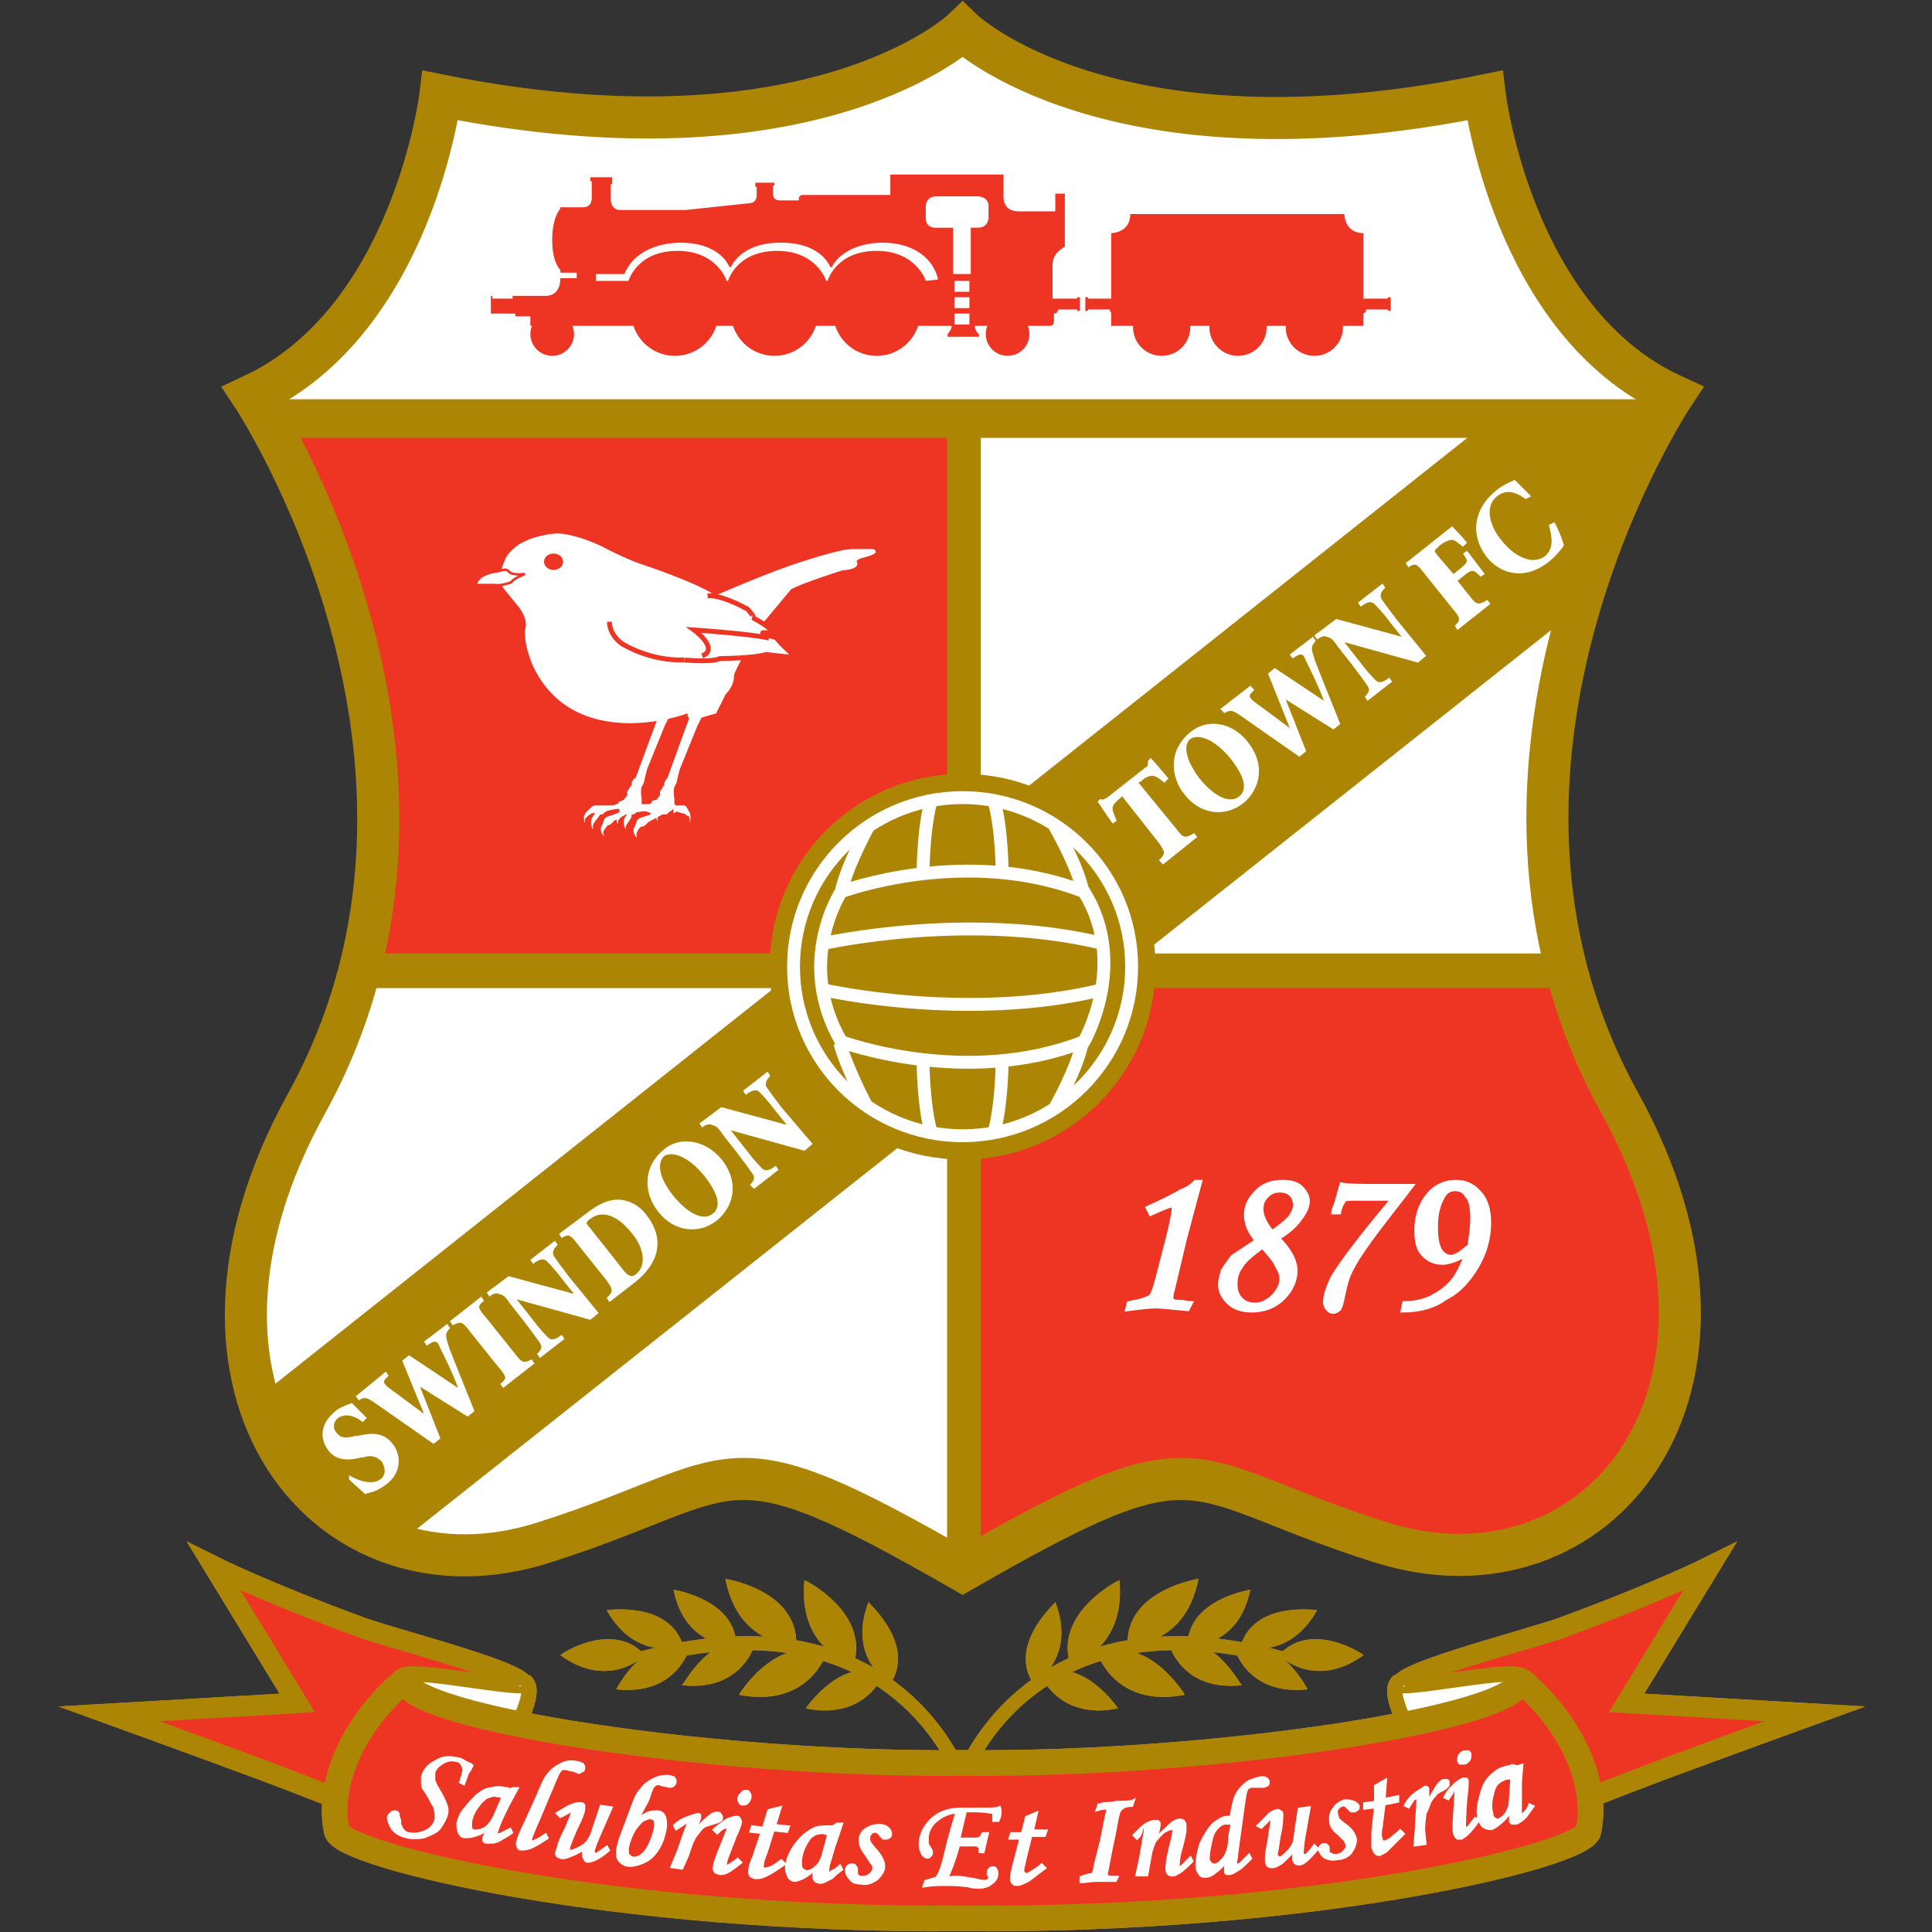 <?xml version="1.0" encoding="utf-8"?>
<!-- Generator: Adobe Illustrator 19.2.1, SVG Export Plug-In . SVG Version: 6.00 Build 0)  -->
<!DOCTYPE svg PUBLIC "-//W3C//DTD SVG 1.1//EN" "http://www.w3.org/Graphics/SVG/1.1/DTD/svg11.dtd">
<svg version="1.1" id="Layer_1" xmlns="http://www.w3.org/2000/svg" xmlns:xlink="http://www.w3.org/1999/xlink" x="0px" y="0px"
	 viewBox="0 0 141.7 141.7" style="enable-background:new 0 0 141.7 141.7;" xml:space="preserve">
<rect x="0" y="0" width="141.7" height="141.7" fill="#333333" stroke="none"/>
<style type="text/css">
	.st0{fill:#FFFFFF;}
	.st1{fill:none;stroke:#B48D30;stroke-width:1.025;}
	.st2{fill:#B48D30;}
	.st3{fill:#ED1C24;stroke:#C5962D;stroke-width:1.508;stroke-miterlimit:11.474;}
	.st4{fill:#FFFFFF;stroke:#C5962D;stroke-width:1.131;}
	.st5{fill:#ED1C24;stroke:#C5962D;stroke-width:1.885;stroke-miterlimit:2.366;}
	.st6{fill:#FFFFFF;stroke:#FFFFFF;stroke-width:0.248;}
	.st7{fill:none;stroke:#AD8505;stroke-width:1.025;}
	.st8{fill:#AD8505;}
	.st9{fill:#EE3524;stroke:#AD8505;stroke-width:1.508;stroke-miterlimit:11.474;}
	.st10{fill:#FFFFFF;stroke:#AD8505;stroke-width:1.131;}
	.st11{fill:#EE3524;stroke:#AD8505;stroke-width:1.885;stroke-miterlimit:2.366;}
	.st12{fill:#EE3524;}
	.st13{fill:#FFFFFF;stroke:#FFFFFF;stroke-width:0.122;}
	.st14{fill:#FFFFFF;stroke:#FFFFFF;stroke-width:4.298400e-02;}
	.st15{fill:#FFFFFF;stroke:#FFFFFF;stroke-width:3.039700e-02;}
	.st16{fill:#FFFFFF;stroke:#FFFFFF;stroke-width:5.779600e-02;}
	.st17{fill:#FFFFFF;stroke:#EE3524;stroke-width:0.356;}
	.st18{fill:#FFFFFF;stroke:#EE3524;stroke-width:0.178;}
	.st19{fill:none;stroke:#AD8505;stroke-width:2.834;}
	.st20{fill:none;stroke:#AD8505;stroke-width:2.538;}
	.st21{fill:none;stroke:#AD8505;stroke-width:2.471;}
	.st22{fill:#FFFFFF;stroke:#FFFFFF;stroke-width:0.331;}
	.st23{fill:none;stroke:#AD8505;stroke-width:3.086;}
	.st24{fill:#AD8505;stroke:#AD8505;stroke-width:1.89;}
	.st25{fill:none;stroke:#FFFFFF;stroke-width:0.945;}
</style>
<g>
	<path class="st0" d="M122.7,29c-11.8-5.4-13.8-22-13.8-22c-27.5,5.6-38.3-4.8-38.3-4.8l0,0c0,0-10.8,10.3-38.3,4.8
		c0,0-2,16.5-13.8,22c0,0,17.8,26.8,4,51.9C10.8,102,24,118.3,40,113.1c14.7-4.7,12.5-8.3,30.6,2.1l0,0c18.1-10.4,15.8-6.8,30.6-2.1
		c16,5.1,29.2-11.2,17.6-32.2C104.9,55.8,122.7,29,122.7,29L122.7,29z"/>
	<g>
		<g>
			<g>
				<path class="st1" d="M70.6,130.6c0,0-4.7-14.2-23.8-8.9"/>
				<path class="st2" d="M65.3,123.5c0,0-3.2-1.8-1.6-6C63.7,117.6,67.2,120.6,65.3,123.5z"/>
				<path class="st2" d="M64.8,122.8c0,0-1.3,3.4-5.7,2.5C59.1,125.3,61.7,121.4,64.8,122.8z"/>
				<path class="st2" d="M62.6,122.1c0,0-4.1-1-3.6-6.2C59.1,115.9,63.8,118.3,62.6,122.1z"/>
				<path class="st2" d="M60.6,121.3c0,0-1.3,4-6.4,3C54.2,124.3,56.9,119.8,60.6,121.3z"/>
				<path class="st2" d="M58.4,120.6c0,0-4.2,0.3-5.2-4.8C53.2,115.8,58.5,116.6,58.4,120.6z"/>
				<path class="st2" d="M55.4,120.5c0,0-0.9,3.6-5.4,3.1C50.1,123.7,52.1,119.5,55.4,120.5z"/>
				<path class="st2" d="M54,120.7c0,0-3.7,0.3-4.6-4.1C49.4,116.6,54,117.3,54,120.7z"/>
				<path class="st2" d="M50.6,120.8c0,0-0.9,3.6-5.4,3.1C45.2,123.9,47.3,119.7,50.6,120.8z"/>
				<path class="st2" d="M50.1,120.7c0,0-3.4,1.3-5.6-2.6C44.5,118.1,49.1,117.4,50.1,120.7z"/>
				<path class="st2" d="M47.3,121.4c0,0-2.6,2.6-6.2,0C41.1,121.3,45,118.8,47.3,121.4z"/>
			</g>
			<g>
				<path class="st1" d="M70.5,130.6c0,0,4.7-14.2,23.8-8.9"/>
				<path class="st2" d="M75.8,123.5c0,0,3.2-1.8,1.6-6C77.4,117.6,73.9,120.6,75.8,123.5z"/>
				<path class="st2" d="M76.3,122.8c0,0,1.3,3.4,5.7,2.5C82,125.3,79.4,121.4,76.3,122.8z"/>
				<path class="st2" d="M78.5,122.1c0,0,4.1-1,3.6-6.2C82,115.9,77.3,118.3,78.5,122.1z"/>
				<path class="st2" d="M80.5,121.3c0,0,1.3,4,6.4,3C86.9,124.3,84.2,119.8,80.5,121.3z"/>
				<path class="st2" d="M82.7,120.6c0,0,4.2,0.3,5.2-4.8C87.9,115.8,82.6,116.6,82.7,120.6z"/>
				<path class="st2" d="M85.7,120.5c0,0,0.9,3.6,5.4,3.1C91,123.7,89,119.5,85.7,120.5z"/>
				<path class="st2" d="M87.1,120.7c0,0,3.7,0.3,4.6-4.1C91.7,116.6,87.1,117.3,87.1,120.7z"/>
				<path class="st2" d="M90.5,120.8c0,0,0.9,3.6,5.4,3.1C95.9,123.9,93.8,119.7,90.5,120.8z"/>
				<path class="st2" d="M91,120.7c0,0,3.4,1.3,5.6-2.6C96.6,118.1,92,117.4,91,120.7z"/>
				<path class="st2" d="M93.8,121.4c0,0,2.6,2.6,6.2,0C100,121.3,96.1,118.8,93.8,121.4z"/>
			</g>
		</g>
		<path class="st3" d="M15.7,114.9c0,0,3.8,1.9,10.9,4.5c3.2,1.1,12.8,3.5,11.7,4.4c-0.5,1.5-4.2,11.9-4.2,11.9s-9-3.7-14.9-5.9
			c-4.3-1.6-11.2-4.1-11.2-4.1l13.8-0.8L15.7,114.9L15.7,114.9z"/>
		<path class="st4" d="M29.4,123.1c-0.3-1.2,10.5,1.4,9.1,0.2c0.9,0.7-0.5,3.1-0.9,4.1c-2.6,5.7-7.6,8.4-13,6.9
			c0.3-3.7,3.8-7.5,4.7-10.7L29.4,123.1z"/>
		<path class="st3" d="M125.4,114.9c0,0-3.8,1.9-10.9,4.5c-3.2,1.1-12.8,3.5-11.7,4.4c0.5,1.5,4.2,11.9,4.2,11.9s9-3.7,14.9-5.9
			c4.3-1.6,11.2-4.1,11.2-4.1l-13.8-0.8L125.4,114.9L125.4,114.9z"/>
		<path class="st4" d="M111.7,123.1c0.3-1.2-10.5,1.4-9.1,0.2c-0.9,0.7,0.5,3.1,0.9,4.1c2.6,5.7,7.6,8.4,13,6.9
			c-0.3-3.7-3.8-7.5-4.7-10.7L111.7,123.1z"/>
		<path class="st5" d="M70.8,140.7c25.5,0.2,45.3-4.6,45.7-6.4c0.7-3.3-1-7.7-5-11.1c0.1,2.8-22.7,6.3-40.9,6.1l0,0h0l0,0
			c-18.1,0.2-40.9-3.3-40.9-6.1c-4,3.4-5.7,7.8-5,11.1c0.4,1.8,20.2,6.6,45.7,6.4H70.8z"/>
		<g>
			<path class="st6" d="M34,130.8l-0.2-0.1c0.1-0.3,0.2-0.6,0.2-0.7c0.1-0.2,0-0.4-0.1-0.6c-0.1-0.2-0.3-0.3-0.5-0.3
				c-0.3-0.1-0.7,0-1,0.2c-0.3,0.2-0.5,0.4-0.6,0.7c0,0.2,0,0.3,0,0.5c0,0.1,0.1,0.4,0.3,0.7c0.3,0.5,0.5,0.9,0.6,1.2
				c0.1,0.3,0.1,0.5,0,0.8c-0.1,0.3-0.3,0.6-0.5,0.9c-0.3,0.3-0.6,0.4-1.1,0.6c-0.4,0.1-0.9,0.1-1.3,0c-0.4-0.1-0.8-0.3-1-0.6
				c-0.2-0.3-0.3-0.6-0.3-0.8c0-0.1,0.1-0.2,0.2-0.3c0.1-0.1,0.2-0.1,0.3-0.1c0.1,0,0.2,0.1,0.2,0.2c0,0.1,0,0.2,0.1,0.4
				c0,0.2,0,0.4,0.1,0.5c0,0.1,0.1,0.2,0.2,0.3c0.1,0.1,0.2,0.2,0.4,0.2c0.4,0.1,0.9,0,1.3-0.2c0.4-0.2,0.6-0.5,0.7-0.9
				c0-0.1,0-0.2,0-0.4c0-0.1-0.1-0.3-0.1-0.5c-0.1-0.1-0.2-0.3-0.4-0.7c-0.2-0.3-0.3-0.5-0.4-0.6c-0.1-0.2-0.1-0.3-0.1-0.5
				c0-0.2,0-0.3,0-0.4c0.1-0.3,0.2-0.5,0.5-0.8c0.3-0.2,0.6-0.4,0.9-0.5c0.3-0.1,0.7-0.1,1.1,0c0.2,0,0.4,0.1,0.7,0.3
				c0.2,0.1,0.3,0.1,0.4,0.2c-0.1,0.2-0.2,0.4-0.3,0.5C34.3,129.9,34.2,130.3,34,130.8z"/>
			<path class="st6" d="M37.6,131.2l0.3,0l-0.6,1.1c-0.2,0.4-0.5,1-0.7,1.5c-0.1,0.3-0.2,0.5-0.2,0.6c0,0.1,0,0.2,0.1,0.2
				c0,0,0.1,0,0.3-0.1c0.2-0.1,0.4-0.2,0.6-0.3l0.1,0.2c-0.4,0.3-0.7,0.4-0.8,0.5c-0.2,0.1-0.4,0.2-0.6,0.2c-0.1,0-0.2,0-0.4,0
				c-0.1,0-0.1,0-0.2-0.1c0,0,0-0.1,0-0.2c0,0,0-0.1,0.1-0.2l0.3-0.6c-0.3,0.3-0.7,0.5-1.1,0.6c-0.3,0.1-0.5,0.1-0.7,0.1
				c-0.2,0-0.3-0.1-0.4-0.3c-0.1-0.2-0.1-0.4-0.1-0.7c0.1-0.3,0.2-0.7,0.5-1c0.3-0.4,0.6-0.7,0.9-1c0.4-0.3,0.7-0.5,1.1-0.5
				c0.3-0.1,0.6-0.1,1,0c0.1,0,0.2,0,0.3,0.1L37.6,131.2z M36.9,131.8c-0.2-0.1-0.3-0.1-0.4-0.1c-0.3-0.1-0.5,0-0.8,0.1
				c-0.2,0.1-0.5,0.4-0.7,0.7c-0.3,0.4-0.4,0.7-0.5,1.1c0,0.2,0,0.4,0,0.5c0.1,0.1,0.1,0.2,0.3,0.2c0.2,0,0.5,0,0.8-0.2
				c0.3-0.2,0.5-0.5,0.7-0.9L36.9,131.8z"/>
			<path class="st6" d="M40,134.6l0.1,0.2c-0.3,0.2-0.6,0.4-1,0.6c-0.4,0.2-0.7,0.2-0.9,0.2c-0.1,0-0.2-0.1-0.2-0.2
				c0-0.1-0.1-0.2,0-0.3c0-0.2,0.2-0.7,0.6-1.5l0.9-2c0.3-0.7,0.5-1.2,0.7-1.4c0.3-0.4,0.6-0.6,1-0.8c0.4-0.2,0.8-0.2,1.2-0.1
				c0.1,0,0.2,0.1,0.3,0.1c0.1,0.1,0.1,0.2,0.1,0.3c0,0.1-0.1,0.2-0.2,0.2c-0.1,0.1-0.2,0.1-0.3,0c-0.1,0-0.2-0.1-0.4-0.1
				c-0.1,0-0.3-0.1-0.4-0.1c-0.1,0-0.2,0-0.3,0c-0.1,0.1-0.2,0.2-0.3,0.4s-0.3,0.7-0.6,1.4l-0.8,1.9c-0.4,0.9-0.6,1.4-0.6,1.5
				c0,0.1,0,0.2,0.1,0.2c0.1,0,0.2,0,0.3-0.1C39.4,135,39.7,134.8,40,134.6z"/>
			<path class="st6" d="M44.1,132.5l0.7,0.1l-0.7,1.6c-0.4,0.9-0.6,1.4-0.6,1.6c0,0.1,0,0.1,0,0.1c0,0,0.1,0.1,0.1,0.1
				c0.1,0,0.1,0,0.2,0c0.1-0.1,0.3-0.2,0.7-0.5l0.1,0.2c-0.7,0.6-1.2,0.8-1.5,0.8c-0.1,0-0.2-0.1-0.2-0.2c-0.1-0.1-0.1-0.2-0.1-0.3
				c0-0.2,0.1-0.4,0.2-0.6c-0.3,0.3-0.7,0.5-1.2,0.7c-0.3,0.1-0.5,0.2-0.7,0.1c-0.1,0-0.2-0.1-0.2-0.1c-0.1-0.1-0.1-0.2,0-0.4
				c0-0.1,0.1-0.2,0.1-0.4c0.1-0.2,0.2-0.6,0.5-1.1c0.3-0.7,0.5-1.2,0.5-1.3c0-0.1,0-0.1-0.1-0.1c-0.1,0-0.1,0-0.2,0.1
				c-0.1,0-0.3,0.2-0.6,0.3l-0.2-0.2c0.5-0.3,0.8-0.5,1.1-0.6c0.2-0.1,0.4-0.1,0.6-0.1c0.1,0,0.1,0,0.2,0.1c0,0.1,0,0.2,0,0.3
				c0,0.2-0.2,0.7-0.6,1.5c-0.3,0.7-0.5,1.2-0.5,1.3c0,0.1,0,0.1,0,0.2c0,0.1,0.1,0.1,0.1,0.1c0.2,0,0.4-0.1,0.8-0.3
				c0.4-0.2,0.6-0.5,0.8-0.9L44.1,132.5z"/>
			<path class="st6" d="M46.7,133.5c0.3-0.2,0.6-0.4,0.8-0.5c0.3-0.1,0.5-0.1,0.7-0.1c0.2,0,0.4,0.1,0.5,0.3
				c0.1,0.2,0.1,0.5,0.1,0.8c-0.1,0.5-0.2,1-0.5,1.5c-0.3,0.5-0.6,0.8-1,1c-0.4,0.2-0.8,0.3-1.1,0.3c-0.3,0-0.5-0.1-0.7-0.3
				c-0.2-0.2-0.2-0.4-0.2-0.7c0-0.2,0.1-0.5,0.2-0.9l0.9-2.4c0.2-0.6,0.4-1,0.7-1.3c0.2-0.3,0.5-0.5,0.9-0.7c0.4-0.2,0.7-0.2,1-0.2
				c0.2,0,0.3,0.1,0.4,0.1c0.1,0.1,0.1,0.2,0.1,0.3c0,0.1-0.1,0.2-0.1,0.2c-0.1,0.1-0.2,0.1-0.3,0.1c-0.1,0-0.3-0.1-0.5-0.1
				c-0.1,0-0.2-0.1-0.3-0.1c-0.2,0-0.3,0.1-0.4,0.2c-0.1,0.1-0.2,0.4-0.4,1L46.7,133.5z M47.7,133.3c-0.2,0-0.3,0.1-0.6,0.2
				c-0.2,0.2-0.5,0.5-0.7,0.9c-0.2,0.4-0.4,0.9-0.4,1.3c0,0.2,0,0.3,0.1,0.4c0.1,0.1,0.2,0.2,0.4,0.2c0.3,0,0.7-0.2,1-0.7
				c0.3-0.5,0.5-1.1,0.6-1.6c0-0.2,0-0.5-0.1-0.6C47.9,133.4,47.8,133.3,47.7,133.3z"/>
			<path class="st6" d="M50,137l-0.7-0.1l0.5-1.2c0.2-0.6,0.4-1.2,0.6-1.7c0-0.1,0.1-0.2,0.1-0.3c0-0.1,0-0.1-0.1-0.1
				c0,0-0.1,0-0.2,0.1c-0.1,0.1-0.3,0.2-0.6,0.4l-0.1-0.2c0.3-0.3,0.7-0.5,1-0.6c0.3-0.1,0.6-0.2,0.7-0.2c0.1,0,0.1,0,0.1,0.1
				c0,0,0,0.1,0,0.1c0,0,0,0.1-0.1,0.3l-0.3,0.8c0.4-0.5,0.8-0.9,1.2-1.2c0.2-0.2,0.4-0.2,0.5-0.2c0.1,0,0.2,0,0.2,0.1
				c0.1,0.1,0.1,0.1,0.1,0.2c0,0.1,0,0.2-0.1,0.2c-0.1,0.1-0.2,0.1-0.5,0.2c-0.2,0.1-0.4,0.1-0.6,0.2c-0.2,0.1-0.3,0.2-0.5,0.5
				c-0.2,0.2-0.3,0.4-0.4,0.6c-0.1,0.2-0.2,0.5-0.4,1.1L50,137z"/>
			<path class="st6" d="M52.6,134.4l-0.2-0.2c0.3-0.3,0.7-0.5,0.9-0.7c0.3-0.1,0.5-0.2,0.7-0.2c0.1,0,0.2,0,0.2,0.1
				c0,0,0.1,0.1,0.1,0.2c0,0.1-0.1,0.5-0.4,1.1c-0.4,1.1-0.7,1.7-0.7,2c0,0,0,0.1,0,0.1c0,0,0,0,0.1,0.1c0.1,0,0.4-0.2,0.8-0.5
				l0.2,0.2c-0.5,0.4-0.8,0.6-1,0.7c-0.2,0.1-0.4,0.1-0.5,0.1c-0.1,0-0.2-0.1-0.3-0.1c-0.1-0.1-0.1-0.2-0.1-0.3c0-0.4,0.4-1.3,1-2.8
				c0-0.1,0-0.1,0.1-0.2c0-0.1,0-0.1-0.1-0.1c-0.1,0-0.1,0-0.2,0.1C53.1,134,52.9,134.1,52.6,134.4z M54.7,131.4
				c0.1,0,0.2,0,0.2,0.1c0.1,0.1,0.1,0.2,0.1,0.3c0,0.1-0.1,0.3-0.2,0.4c-0.1,0.1-0.2,0.1-0.3,0.1c-0.1,0-0.2,0-0.2-0.1
				c-0.1-0.1-0.1-0.2-0.1-0.3c0-0.1,0.1-0.3,0.2-0.3C54.5,131.4,54.6,131.4,54.7,131.4z"/>
			<path class="st6" d="M56.4,132.8l0.8-0.2l-0.4,1.3l1,0.1l-0.1,0.3l-1-0.1l-0.5,1.6c-0.2,0.5-0.3,0.8-0.3,1c0,0.1,0,0.1,0,0.2
				c0,0,0.1,0.1,0.1,0.1c0.1,0,0.3,0,0.5-0.1c0.3-0.1,0.5-0.3,0.8-0.5l0.2,0.2c-0.7,0.5-1.2,0.8-1.5,0.9c-0.2,0.1-0.4,0.1-0.6,0.1
				c-0.1,0-0.2-0.1-0.3-0.1c-0.1-0.1-0.1-0.2-0.1-0.4c0-0.2,0.1-0.6,0.3-1l0.6-1.8l-0.8-0.1l0.1-0.3l0.8,0.1L56.4,132.8z"/>
			<path class="st6" d="M61.4,133.8l0.3,0l-0.4,1.2c-0.2,0.5-0.3,1-0.5,1.6c-0.1,0.3-0.1,0.5-0.1,0.6c0,0.1,0,0.2,0.1,0.2
				c0.1,0,0.1,0,0.2-0.1c0.2-0.1,0.4-0.2,0.6-0.4l0.1,0.2c-0.4,0.3-0.6,0.5-0.7,0.6c-0.2,0.1-0.4,0.2-0.6,0.3c-0.1,0-0.2,0.1-0.4,0
				c-0.1,0-0.1,0-0.2-0.1c0,0-0.1-0.1-0.1-0.2c0,0,0-0.1,0-0.2l0.2-0.6c-0.3,0.3-0.6,0.6-1,0.8c-0.2,0.1-0.5,0.2-0.6,0.2
				c-0.2,0-0.3-0.1-0.4-0.2c-0.1-0.2-0.2-0.4-0.2-0.7c0-0.3,0.1-0.7,0.3-1.1c0.2-0.4,0.5-0.8,0.8-1.1c0.3-0.3,0.6-0.5,1-0.7
				c0.3-0.1,0.6-0.1,1-0.1c0.1,0,0.2,0,0.3,0L61.4,133.8z M60.8,134.5c-0.2,0-0.3-0.1-0.4-0.1c-0.3,0-0.5,0-0.8,0.2
				c-0.2,0.1-0.4,0.4-0.6,0.8c-0.2,0.4-0.3,0.8-0.3,1.2c0,0.2,0,0.4,0.1,0.5c0.1,0.1,0.2,0.1,0.3,0.2c0.2,0,0.5-0.1,0.7-0.3
				c0.3-0.2,0.5-0.6,0.6-1L60.8,134.5z"/>
			<path class="st6" d="M64.5,133.9c0.3,0,0.5,0.1,0.6,0.2c0.1,0.1,0.2,0.2,0.2,0.4c0,0.1,0,0.2-0.1,0.2c-0.1,0.1-0.1,0.1-0.2,0.1
				c-0.1,0-0.1,0-0.2,0c0,0-0.1-0.1-0.2-0.2c-0.1-0.2-0.3-0.3-0.4-0.3c-0.1,0-0.2,0-0.3,0.1c-0.1,0.1-0.2,0.2-0.2,0.4
				c0,0.1,0,0.3,0.1,0.4c0.1,0.1,0.2,0.3,0.5,0.6c0.3,0.4,0.5,0.7,0.5,1.1c0,0.3-0.2,0.6-0.5,0.9c-0.3,0.2-0.7,0.4-1.1,0.3
				c-0.4,0-0.7-0.1-0.8-0.3c-0.2-0.2-0.3-0.4-0.3-0.6c0-0.1,0-0.2,0.1-0.3c0.1-0.1,0.2-0.1,0.3-0.1c0.1,0,0.2,0,0.2,0.1
				c0.1,0.1,0.1,0.1,0.1,0.2c0,0,0,0.1,0,0.1c0,0,0,0.1,0,0.1c0,0.1,0,0.2,0.1,0.3c0.1,0.1,0.2,0.1,0.3,0.1c0.2,0,0.3,0,0.5-0.1
				c0.1-0.1,0.2-0.1,0.3-0.3c0.1-0.1,0.1-0.2,0.1-0.3c0-0.1,0-0.2-0.1-0.3c-0.1-0.1-0.2-0.3-0.4-0.6c-0.3-0.4-0.5-0.7-0.5-1.1
				c0-0.3,0.1-0.6,0.4-0.8C63.8,134,64.1,133.9,64.5,133.9z"/>
			<path class="st6" d="M73.2,133.5l-0.3,0c0-0.2,0-0.3,0-0.4c0-0.1-0.1-0.2-0.2-0.2c-0.1,0-0.5-0.1-1.2-0.1l-0.7,0l-0.5,2.1l1,0
				c0.3,0,0.5,0,0.6-0.1c0.1,0,0.1-0.2,0.2-0.3h0.3c-0.1,0.4-0.2,0.8-0.3,1.3l-0.2,0c0-0.1,0-0.3,0-0.3c0,0,0-0.1-0.1-0.1
				c0,0-0.1,0-0.1-0.1c-0.1,0-0.2,0-0.4,0l-1,0c-0.3,1.1-0.6,1.9-0.9,2.5c0.3-0.1,0.6-0.1,0.8-0.1c0.4,0,0.8,0.1,1.4,0.2
				c0.3,0.1,0.5,0.1,0.6,0.1c0.1,0,0.3,0,0.3-0.1c0.1-0.1,0.1-0.1,0.1-0.2c0-0.1,0-0.1-0.1-0.2c0-0.1,0-0.2,0-0.2
				c0-0.1,0-0.1,0.1-0.2c0.1-0.1,0.1-0.1,0.2-0.1c0.1,0,0.2,0,0.2,0.1c0.1,0.1,0.1,0.2,0.1,0.3c0,0.3-0.1,0.5-0.4,0.7
				c-0.2,0.2-0.5,0.3-0.9,0.3c-0.2,0-0.5,0-0.8-0.1c-0.7-0.1-1.2-0.1-1.6-0.1c-0.5,0-1,0-1.6,0.1l0.1-0.3c0.4-0.1,0.6-0.2,0.7-0.2
				c0.1,0,0.1-0.1,0.2-0.2c0.2-0.3,0.4-0.9,0.6-1.8c0.2-0.9,0.5-1.9,0.8-2.9c-0.4,0-0.7,0.1-1.1,0.3c-0.3,0.2-0.6,0.4-0.8,0.7
				c-0.2,0.3-0.3,0.6-0.3,0.9c0,0.1,0,0.3,0,0.4c0,0.1,0.1,0.2,0.2,0.4c0.1,0.1,0.1,0.2,0.1,0.3c0,0.1,0,0.1-0.1,0.2
				c-0.1,0.1-0.1,0.1-0.2,0.1c-0.1,0-0.2-0.1-0.3-0.2c-0.1-0.2-0.2-0.4-0.2-0.7c0-0.7,0.3-1.3,0.8-1.8c0.5-0.5,1.2-0.8,2.2-0.8
				l1.6,0c0.6,0,1,0,1.2-0.1C73.4,132.9,73.3,133.3,73.2,133.5z"/>
			<path class="st6" d="M75.3,133.3L76,133l-0.3,1.3l1,0l-0.1,0.3l-1,0l-0.4,1.6c-0.1,0.5-0.2,0.8-0.2,1c0,0.1,0,0.1,0.1,0.2
				c0,0,0.1,0.1,0.2,0.1c0.1,0,0.2-0.1,0.4-0.2c0.3-0.2,0.5-0.3,0.7-0.5l0.2,0.2c-0.7,0.5-1.1,0.9-1.4,1c-0.2,0.1-0.4,0.2-0.6,0.2
				c-0.1,0-0.2,0-0.3-0.1c-0.1-0.1-0.1-0.2-0.1-0.4c0-0.2,0.1-0.6,0.2-1l0.5-1.9l-0.8,0l0.1-0.3l0.8,0L75.3,133.3z"/>
			<path class="st6" d="M83.1,132.1l-0.1,0.3c-0.4,0-0.6,0.1-0.7,0.2c-0.1,0-0.1,0.1-0.2,0.2c-0.1,0.1-0.2,0.7-0.4,1.8
				c-0.1,0.4-0.3,1.4-0.6,3c0.2,0.1,0.5,0.1,0.8,0.1l-0.1,0.2c-0.1,0-0.3,0-0.6,0c-0.2,0-0.5,0-0.8,0c-0.4,0-0.8,0.1-1.1,0.1l0-0.3
				c0.3-0.1,0.6-0.2,0.8-0.2c0,0,0.1-0.1,0.1-0.1c0-0.1,0.1-0.2,0.1-0.3c0-0.2,0.2-0.9,0.5-2.1c0.1-0.4,0.2-1.2,0.5-2.4
				c-0.2,0-0.5,0-0.8,0.1l0.1-0.3c0.1,0,0.3-0.1,0.4-0.1c0.1,0,0.5,0,0.9-0.1C82.5,132.2,82.9,132.2,83.1,132.1z"/>
			<path class="st6" d="M83.4,134.8l-0.2-0.2c0.4-0.4,0.7-0.7,0.9-0.8c0.2-0.1,0.4-0.2,0.6-0.2c0.1,0,0.1,0,0.2,0
				c0,0,0.1,0.1,0.1,0.1c0,0,0,0.1,0,0.2l-0.2,1c0.3-0.4,0.7-0.7,1.1-1.1c0.2-0.2,0.5-0.3,0.6-0.3c0.1,0,0.2,0,0.3,0.1
				c0.1,0.1,0.1,0.2,0.1,0.3c0,0.1,0,0.2,0,0.3c0,0.2-0.1,0.7-0.3,1.4c-0.2,0.7-0.2,1.1-0.2,1.3c0,0.1,0,0.1,0,0.1c0,0,0,0,0.1,0
				c0.1,0,0.2-0.1,0.4-0.3c0.1-0.1,0.3-0.3,0.4-0.4l0.1,0.2c-0.3,0.3-0.6,0.6-0.9,0.8c-0.2,0.1-0.3,0.2-0.5,0.2
				c-0.1,0-0.2,0-0.3-0.1c-0.1-0.1-0.1-0.2-0.1-0.4c0-0.3,0.1-1,0.4-2.1c0.1-0.4,0.1-0.6,0.1-0.7c0-0.1-0.1-0.1-0.2-0.1
				c-0.1,0-0.3,0.1-0.5,0.2c-0.3,0.2-0.5,0.5-0.7,0.7c-0.1,0.2-0.2,0.5-0.3,0.8l-0.3,1.7l-0.7,0c0.1-0.5,0.2-0.9,0.3-1.4l0.3-1.8
				c0-0.1,0-0.1,0-0.2c0-0.1,0-0.1-0.1-0.1c-0.1,0-0.1,0-0.2,0.1C83.7,134.4,83.6,134.6,83.4,134.8z"/>
			<path class="st6" d="M91.6,136.1l0.1,0.2c-0.4,0.4-0.7,0.7-0.9,0.8c-0.3,0.2-0.5,0.3-0.6,0.3c-0.1,0-0.1,0-0.2,0
				c-0.1,0-0.1-0.1-0.1-0.1c0-0.1,0-0.1,0-0.3l0.1-0.6c-0.3,0.4-0.6,0.7-0.9,0.9c-0.2,0.2-0.5,0.3-0.7,0.3c-0.2,0-0.3,0-0.4-0.2
				c-0.1-0.1-0.2-0.3-0.2-0.6c0-0.4,0.1-1,0.3-1.6c0.3-0.6,0.6-1.1,0.9-1.4c0.4-0.3,0.7-0.5,1-0.5c0.1,0,0.2,0,0.3,0
				c0.1-0.6,0.2-1.1,0.3-1.4c0.1-0.3,0.3-0.6,0.5-0.8c0.2-0.2,0.4-0.4,0.7-0.5c0.3-0.1,0.5-0.2,0.8-0.2c0.1,0,0.2,0,0.3,0.1
				c0.1,0.1,0.1,0.1,0.1,0.2c0,0.1,0,0.2-0.1,0.2c-0.1,0.1-0.2,0.1-0.3,0.1c-0.1,0-0.2,0-0.4,0c-0.2,0-0.4,0-0.4,0
				c-0.1,0-0.2,0.1-0.3,0.1c-0.1,0.1-0.1,0.2-0.2,0.5c0,0.1-0.1,0.6-0.2,1.4l-0.4,2.9c0,0.3-0.1,0.6-0.1,0.7c0,0.1,0.1,0.2,0.2,0.2
				c0.1,0,0.1,0,0.2-0.1C91.2,136.5,91.4,136.3,91.6,136.1z M90.4,133.7c-0.3,0-0.4,0-0.5,0c-0.2,0-0.4,0.1-0.6,0.3
				c-0.2,0.2-0.4,0.5-0.5,1c-0.1,0.5-0.2,0.9-0.2,1.3c0,0.2,0.1,0.3,0.2,0.4c0.1,0.1,0.2,0.1,0.3,0.1c0.1,0,0.3-0.1,0.4-0.2
				c0.2-0.2,0.4-0.4,0.5-0.7c0.1-0.2,0.2-0.6,0.2-1.2L90.4,133.7z"/>
			<path class="st6" d="M95.3,132.7l0.7-0.1l-0.3,1.7c-0.2,1-0.2,1.5-0.2,1.7c0,0.1,0,0.1,0.1,0.1c0,0,0.1,0,0.1,0
				c0.1,0,0.1,0,0.2-0.1c0.1-0.1,0.3-0.3,0.5-0.6l0.2,0.2c-0.6,0.7-1,1.1-1.3,1.1c-0.1,0-0.2,0-0.3-0.1c-0.1-0.1-0.1-0.2-0.1-0.3
				c0-0.2,0-0.4,0-0.7c-0.2,0.4-0.6,0.7-0.9,1c-0.3,0.2-0.5,0.3-0.7,0.3c-0.1,0-0.2,0-0.3-0.1c-0.1-0.1-0.1-0.2-0.1-0.3
				c0-0.1,0-0.3,0-0.4c0-0.2,0.1-0.6,0.2-1.2c0.1-0.8,0.2-1.2,0.2-1.4c0-0.1,0-0.1-0.1-0.1c-0.1,0-0.1,0-0.2,0.1
				c-0.1,0.1-0.2,0.2-0.5,0.5l-0.2-0.1c0.4-0.4,0.7-0.7,0.9-0.9c0.2-0.1,0.4-0.2,0.5-0.2c0.1,0,0.1,0,0.2,0.1c0.1,0,0.1,0.1,0.1,0.2
				c0,0.2,0,0.8-0.2,1.6c-0.1,0.8-0.2,1.2-0.2,1.3c0,0.1,0,0.1,0.1,0.2c0,0,0.1,0.1,0.1,0.1c0.2,0,0.4-0.2,0.7-0.5
				c0.3-0.3,0.5-0.7,0.5-1.1L95.3,132.7z"/>
			<path class="st6" d="M98.6,132.1c0.3,0,0.5,0,0.7,0.1c0.2,0.1,0.3,0.2,0.3,0.3c0,0.1,0,0.2-0.1,0.2c-0.1,0.1-0.1,0.1-0.2,0.1
				c-0.1,0-0.1,0-0.2,0c0,0-0.1-0.1-0.2-0.2c-0.2-0.2-0.3-0.3-0.5-0.2c-0.1,0-0.2,0.1-0.3,0.2c-0.1,0.1-0.1,0.2-0.1,0.4
				c0,0.1,0.1,0.2,0.1,0.4c0.1,0.1,0.3,0.3,0.6,0.5c0.4,0.3,0.6,0.6,0.7,1c0,0.3-0.1,0.6-0.3,0.9c-0.2,0.3-0.6,0.5-1,0.5
				c-0.4,0.1-0.7,0-0.9-0.1c-0.2-0.1-0.3-0.3-0.4-0.5c0-0.1,0-0.2,0.1-0.3c0.1-0.1,0.1-0.1,0.2-0.1c0.1,0,0.2,0,0.2,0.1
				c0.1,0,0.1,0.1,0.1,0.2c0,0,0,0.1,0,0.1c0,0,0,0.1,0,0.1c0,0.1,0.1,0.2,0.2,0.2c0.1,0.1,0.2,0.1,0.4,0.1c0.2,0,0.3-0.1,0.4-0.1
				c0.1-0.1,0.2-0.2,0.3-0.3c0.1-0.1,0.1-0.2,0.1-0.4c0-0.1-0.1-0.2-0.1-0.3c-0.1-0.1-0.3-0.3-0.5-0.5c-0.4-0.3-0.6-0.6-0.6-1
				c0-0.3,0-0.6,0.3-0.9C98,132.4,98.3,132.2,98.6,132.1z"/>
			<path class="st6" d="M100.9,131l0.7-0.4l-0.1,1.4l1-0.2l0,0.3l-1,0.2l-0.2,1.6c-0.1,0.5-0.1,0.8,0,1c0,0.1,0,0.1,0.1,0.2
				c0,0,0.1,0,0.2,0c0.1,0,0.2-0.1,0.4-0.2c0.2-0.2,0.5-0.4,0.7-0.6l0.2,0.2c-0.6,0.6-1,1-1.2,1.2c-0.2,0.2-0.4,0.2-0.5,0.3
				c-0.1,0-0.2,0-0.3-0.1c-0.1-0.1-0.1-0.2-0.2-0.4c0-0.2,0-0.6,0-1.1l0.2-1.9l-0.8,0.1l0-0.3l0.8-0.1L100.9,131z"/>
			<path class="st6" d="M104.5,135.2l-0.7,0.1l0.1-1.3c0-0.6,0.1-1.3,0.1-1.8c0-0.1,0-0.2,0-0.3c0-0.1-0.1-0.1-0.1-0.1
				c0,0-0.1,0.1-0.2,0.1c-0.1,0.1-0.2,0.3-0.4,0.6l-0.2-0.1c0.2-0.4,0.5-0.7,0.8-0.9c0.3-0.2,0.5-0.3,0.6-0.4c0.1,0,0.1,0,0.1,0
				c0,0,0.1,0,0.1,0.1c0,0,0,0.2,0,0.3l0,0.9c0.2-0.6,0.5-1,0.8-1.5c0.2-0.2,0.3-0.3,0.4-0.3c0.1,0,0.2,0,0.2,0
				c0.1,0,0.1,0.1,0.1,0.2c0,0.1,0,0.2-0.1,0.2c0,0.1-0.2,0.2-0.4,0.3c-0.2,0.1-0.4,0.2-0.5,0.4c-0.1,0.1-0.3,0.3-0.4,0.6
				c-0.1,0.3-0.2,0.5-0.3,0.7c0,0.2-0.1,0.6-0.1,1.2L104.5,135.2z"/>
			<path class="st6" d="M106.2,131.9l-0.2-0.1c0.2-0.4,0.5-0.7,0.7-0.9c0.2-0.2,0.4-0.3,0.6-0.4c0.1,0,0.2,0,0.2,0
				c0.1,0,0.1,0.1,0.1,0.2c0,0.1,0,0.5-0.1,1.2c-0.1,1.2-0.1,1.9-0.1,2.1c0,0,0,0.1,0.1,0.1c0,0,0.1,0,0.1,0c0.1,0,0.3-0.3,0.6-0.7
				l0.2,0.1c-0.3,0.5-0.6,0.8-0.8,1c-0.2,0.2-0.3,0.2-0.4,0.3c-0.1,0-0.2,0-0.3,0c-0.1-0.1-0.1-0.1-0.2-0.3c-0.1-0.4,0-1.4,0.1-3
				c0-0.1,0-0.1,0-0.2c0-0.1,0-0.1-0.1-0.1c-0.1,0-0.1,0.1-0.2,0.1C106.6,131.4,106.4,131.6,106.2,131.9z M107.4,128.5
				c0.1,0,0.2,0,0.3,0c0.1,0.1,0.1,0.1,0.1,0.2c0,0.1,0,0.3-0.1,0.4c-0.1,0.1-0.2,0.2-0.3,0.2c-0.1,0-0.2,0-0.3,0
				c-0.1-0.1-0.1-0.1-0.1-0.2c0-0.1,0-0.3,0.1-0.4C107.2,128.6,107.3,128.5,107.4,128.5z"/>
			<path class="st6" d="M111.3,129.6l0.3-0.1l-0.1,1.2c0,0.5,0,1.1,0,1.7c0,0.3,0,0.6,0,0.7c0,0.1,0.1,0.1,0.1,0.1
				c0,0,0.1-0.1,0.2-0.2c0.2-0.2,0.3-0.3,0.4-0.6l0.2,0.1c-0.3,0.4-0.5,0.7-0.5,0.7c-0.2,0.2-0.3,0.3-0.5,0.4
				c-0.1,0.1-0.2,0.1-0.3,0.1c-0.1,0-0.1,0-0.2,0c0,0-0.1-0.1-0.1-0.1c0,0,0-0.1,0-0.2l0-0.7c-0.2,0.4-0.4,0.7-0.8,1
				c-0.2,0.2-0.4,0.3-0.6,0.4c-0.2,0-0.3,0-0.5-0.1c-0.2-0.1-0.3-0.3-0.4-0.6c-0.1-0.3-0.1-0.7,0-1.2c0.1-0.4,0.2-0.9,0.4-1.3
				c0.2-0.4,0.5-0.7,0.8-0.9c0.2-0.2,0.5-0.3,0.9-0.4c0.1,0,0.2,0,0.3-0.1L111.3,129.6z M110.9,130.4c-0.2,0-0.3,0-0.4,0
				c-0.3,0.1-0.5,0.2-0.7,0.4c-0.2,0.2-0.3,0.5-0.4,1c-0.1,0.4-0.1,0.9,0,1.2c0,0.2,0.1,0.4,0.2,0.4c0.1,0.1,0.2,0.1,0.3,0.1
				c0.2-0.1,0.4-0.2,0.6-0.5c0.2-0.3,0.3-0.7,0.3-1.1L110.9,130.4z"/>
		</g>
	</g>
	<path class="st7" d="M70.6,130.6c0,0-4.7-14.2-23.8-8.9"/>
	<path class="st8" d="M65.3,123.5c0,0-3.2-1.8-1.6-6C63.7,117.6,67.2,120.6,65.3,123.5z"/>
	<path class="st8" d="M64.8,122.8c0,0-1.3,3.4-5.7,2.5C59.1,125.3,61.7,121.4,64.8,122.8z"/>
	<path class="st8" d="M62.6,122.1c0,0-4.1-1-3.6-6.2C59.1,115.9,63.8,118.3,62.6,122.1z"/>
	<path class="st8" d="M60.6,121.3c0,0-1.3,4-6.4,3C54.2,124.3,56.9,119.8,60.6,121.3z"/>
	<path class="st8" d="M58.4,120.6c0,0-4.2,0.3-5.2-4.8C53.2,115.8,58.5,116.6,58.4,120.6z"/>
	<path class="st8" d="M55.4,120.5c0,0-0.9,3.6-5.4,3.1C50.1,123.7,52.1,119.5,55.4,120.5z"/>
	<path class="st8" d="M54,120.7c0,0-3.7,0.3-4.6-4.1C49.4,116.6,54,117.3,54,120.7z"/>
	<path class="st8" d="M50.6,120.8c0,0-0.9,3.6-5.4,3.1C45.2,123.9,47.3,119.7,50.6,120.8z"/>
	<path class="st8" d="M50.1,120.7c0,0-3.4,1.3-5.6-2.6C44.5,118.1,49.1,117.4,50.1,120.7z"/>
	<path class="st8" d="M47.3,121.4c0,0-2.6,2.6-6.2,0C41.1,121.3,45,118.8,47.3,121.4z"/>
	<path class="st7" d="M70.5,130.6c0,0,4.7-14.2,23.8-8.9"/>
	<path class="st8" d="M75.8,123.5c0,0,3.2-1.8,1.6-6C77.4,117.6,73.9,120.6,75.8,123.5z"/>
	<path class="st8" d="M76.3,122.8c0,0,1.3,3.4,5.7,2.5C82,125.3,79.4,121.4,76.3,122.8z"/>
	<path class="st8" d="M78.5,122.1c0,0,4.1-1,3.6-6.2C82,115.9,77.3,118.3,78.5,122.1z"/>
	<path class="st8" d="M80.5,121.3c0,0,1.3,4,6.4,3C86.9,124.3,84.2,119.8,80.5,121.3z"/>
	<path class="st8" d="M82.7,120.6c0,0,4.2,0.3,5.2-4.8C87.9,115.8,82.6,116.6,82.7,120.6z"/>
	<path class="st8" d="M85.7,120.5c0,0,0.9,3.6,5.4,3.1C91,123.7,89,119.5,85.7,120.5z"/>
	<path class="st8" d="M87.1,120.7c0,0,3.7,0.3,4.6-4.1C91.7,116.6,87.1,117.3,87.1,120.7z"/>
	<path class="st8" d="M90.5,120.8c0,0,0.9,3.6,5.4,3.1C95.9,123.9,93.8,119.7,90.5,120.8z"/>
	<path class="st8" d="M91,120.7c0,0,3.4,1.3,5.6-2.6C96.6,118.1,92,117.4,91,120.7z"/>
	<path class="st8" d="M93.8,121.4c0,0,2.6,2.6,6.2,0C100,121.3,96.1,118.8,93.8,121.4z"/>
	<path class="st9" d="M15.7,114.9c0,0,3.8,1.9,10.9,4.5c3.2,1.1,12.8,3.5,11.7,4.4c-0.5,1.5-4.2,11.9-4.2,11.9s-9-3.7-14.9-5.9
		c-4.3-1.6-11.2-4.1-11.2-4.1l13.8-0.8L15.7,114.9L15.7,114.9z"/>
	<path class="st10" d="M29.4,123.1c-0.3-1.2,10.5,1.4,9.1,0.2c0.9,0.7-0.5,3.1-0.9,4.1c-2.6,5.7-7.6,8.4-13,6.9
		c0.3-3.7,3.8-7.5,4.7-10.7L29.4,123.1z"/>
	<path class="st9" d="M125.4,114.9c0,0-3.8,1.9-10.9,4.5c-3.2,1.1-12.8,3.5-11.7,4.4c0.5,1.5,4.2,11.9,4.2,11.9s9-3.7,14.9-5.9
		c4.3-1.6,11.2-4.1,11.2-4.1l-13.8-0.8L125.4,114.9L125.4,114.9z"/>
	<path class="st10" d="M111.7,123.1c0.3-1.2-10.5,1.4-9.1,0.2c-0.9,0.7,0.5,3.1,0.9,4.1c2.6,5.7,7.6,8.4,13,6.9
		c-0.3-3.7-3.8-7.5-4.7-10.7L111.7,123.1z"/>
	<path class="st11" d="M70.8,140.7c25.5,0.2,45.3-4.6,45.7-6.4c0.7-3.3-1-7.7-5-11.1c0.1,2.8-22.7,6.3-40.9,6.1l0,0h0l0,0
		c-18.1,0.2-40.9-3.3-40.9-6.1c-4,3.4-5.7,7.8-5,11.1c0.4,1.8,20.2,6.6,45.7,6.4H70.8z"/>
	<g>
		<path class="st6" d="M34,130.8l-0.2-0.1c0.1-0.3,0.2-0.6,0.2-0.7c0.1-0.2,0-0.4-0.1-0.6c-0.1-0.2-0.3-0.3-0.5-0.3
			c-0.3-0.1-0.7,0-1,0.2c-0.3,0.2-0.5,0.4-0.6,0.7c0,0.2,0,0.3,0,0.5c0,0.1,0.1,0.4,0.3,0.7c0.3,0.5,0.5,0.9,0.6,1.2
			c0.1,0.3,0.1,0.5,0,0.8c-0.1,0.3-0.3,0.6-0.5,0.9c-0.3,0.3-0.6,0.4-1.1,0.6c-0.4,0.1-0.9,0.1-1.3,0c-0.4-0.1-0.8-0.3-1-0.6
			c-0.2-0.3-0.3-0.6-0.3-0.8c0-0.1,0.1-0.2,0.2-0.3c0.1-0.1,0.2-0.1,0.3-0.1c0.1,0,0.2,0.1,0.2,0.2c0,0.1,0,0.2,0.1,0.4
			c0,0.2,0,0.4,0.1,0.5c0,0.1,0.1,0.2,0.2,0.3c0.1,0.1,0.2,0.2,0.4,0.2c0.4,0.1,0.9,0,1.3-0.2c0.4-0.2,0.6-0.5,0.7-0.9
			c0-0.1,0-0.2,0-0.4c0-0.1-0.1-0.3-0.1-0.5c-0.1-0.1-0.2-0.3-0.4-0.7c-0.2-0.3-0.3-0.5-0.4-0.6c-0.1-0.2-0.1-0.3-0.1-0.5
			c0-0.2,0-0.3,0-0.4c0.1-0.3,0.2-0.5,0.5-0.8c0.3-0.2,0.6-0.4,0.9-0.5c0.3-0.1,0.7-0.1,1.1,0c0.2,0,0.4,0.1,0.7,0.3
			c0.2,0.1,0.3,0.1,0.4,0.2c-0.1,0.2-0.2,0.4-0.3,0.5C34.3,129.9,34.2,130.3,34,130.8z"/>
		<path class="st6" d="M37.6,131.2l0.3,0l-0.6,1.1c-0.2,0.4-0.5,1-0.7,1.5c-0.1,0.3-0.2,0.5-0.2,0.6c0,0.1,0,0.2,0.1,0.2
			c0,0,0.1,0,0.3-0.1c0.2-0.1,0.4-0.2,0.6-0.3l0.1,0.2c-0.4,0.3-0.7,0.4-0.8,0.5c-0.2,0.1-0.4,0.2-0.6,0.2c-0.1,0-0.2,0-0.4,0
			c-0.1,0-0.1,0-0.2-0.1c0,0,0-0.1,0-0.2c0,0,0-0.1,0.1-0.2l0.3-0.6c-0.3,0.3-0.7,0.5-1.1,0.6c-0.3,0.1-0.5,0.1-0.7,0.1
			c-0.2,0-0.3-0.1-0.4-0.3c-0.1-0.2-0.1-0.4-0.1-0.7c0.1-0.3,0.2-0.7,0.5-1c0.3-0.4,0.6-0.7,0.9-1c0.4-0.3,0.7-0.5,1.1-0.5
			c0.3-0.1,0.6-0.1,1,0c0.1,0,0.2,0,0.3,0.1L37.6,131.2z M36.9,131.8c-0.2-0.1-0.3-0.1-0.4-0.1c-0.3-0.1-0.5,0-0.8,0.1
			c-0.2,0.1-0.5,0.4-0.7,0.7c-0.3,0.4-0.4,0.7-0.5,1.1c0,0.2,0,0.4,0,0.5c0.1,0.1,0.1,0.2,0.3,0.2c0.2,0,0.5,0,0.8-0.2
			c0.3-0.2,0.5-0.5,0.7-0.9L36.9,131.8z"/>
		<path class="st6" d="M40,134.6l0.1,0.2c-0.3,0.2-0.6,0.4-1,0.6c-0.4,0.2-0.7,0.2-0.9,0.2c-0.1,0-0.2-0.1-0.2-0.2
			c0-0.1-0.1-0.2,0-0.3c0-0.2,0.2-0.7,0.6-1.5l0.9-2c0.3-0.7,0.5-1.2,0.7-1.4c0.3-0.4,0.6-0.6,1-0.8c0.4-0.2,0.8-0.2,1.2-0.1
			c0.1,0,0.2,0.1,0.3,0.1c0.1,0.1,0.1,0.2,0.1,0.3c0,0.1-0.1,0.2-0.2,0.2c-0.1,0.1-0.2,0.1-0.3,0c-0.1,0-0.2-0.1-0.4-0.1
			c-0.1,0-0.3-0.1-0.4-0.1c-0.1,0-0.2,0-0.3,0c-0.1,0.1-0.2,0.2-0.3,0.4s-0.3,0.7-0.6,1.4l-0.8,1.9c-0.4,0.9-0.6,1.4-0.6,1.5
			c0,0.1,0,0.2,0.1,0.2c0.1,0,0.2,0,0.3-0.1C39.4,135,39.7,134.8,40,134.6z"/>
		<path class="st6" d="M44.1,132.5l0.7,0.1l-0.7,1.6c-0.4,0.9-0.6,1.4-0.6,1.6c0,0.1,0,0.1,0,0.1c0,0,0.1,0.1,0.1,0.1
			c0.1,0,0.1,0,0.2,0c0.1-0.1,0.3-0.2,0.7-0.5l0.1,0.2c-0.7,0.6-1.2,0.8-1.5,0.8c-0.1,0-0.2-0.1-0.2-0.2c-0.1-0.1-0.1-0.2-0.1-0.3
			c0-0.2,0.1-0.4,0.2-0.6c-0.3,0.3-0.7,0.5-1.2,0.7c-0.3,0.1-0.5,0.2-0.7,0.1c-0.1,0-0.2-0.1-0.2-0.1c-0.1-0.1-0.1-0.2,0-0.4
			c0-0.1,0.1-0.2,0.1-0.4c0.1-0.2,0.2-0.6,0.5-1.1c0.3-0.7,0.5-1.2,0.5-1.3c0-0.1,0-0.1-0.1-0.1c-0.1,0-0.1,0-0.2,0.1
			c-0.1,0-0.3,0.2-0.6,0.3l-0.2-0.2c0.5-0.3,0.8-0.5,1.1-0.6c0.2-0.1,0.4-0.1,0.6-0.1c0.1,0,0.1,0,0.2,0.1c0,0.1,0,0.2,0,0.3
			c0,0.2-0.2,0.7-0.6,1.5c-0.3,0.7-0.5,1.2-0.5,1.3c0,0.1,0,0.1,0,0.2c0,0.1,0.1,0.1,0.1,0.1c0.2,0,0.4-0.1,0.8-0.3
			c0.4-0.2,0.6-0.5,0.8-0.9L44.1,132.5z"/>
		<path class="st6" d="M46.7,133.5c0.3-0.2,0.6-0.4,0.8-0.5c0.3-0.1,0.5-0.1,0.7-0.1c0.2,0,0.4,0.1,0.5,0.3c0.1,0.2,0.1,0.5,0.1,0.8
			c-0.1,0.5-0.2,1-0.5,1.5c-0.3,0.5-0.6,0.8-1,1c-0.4,0.2-0.8,0.3-1.1,0.3c-0.3,0-0.5-0.1-0.7-0.3c-0.2-0.2-0.2-0.4-0.2-0.7
			c0-0.2,0.1-0.5,0.2-0.9l0.9-2.4c0.2-0.6,0.4-1,0.7-1.3c0.2-0.3,0.5-0.5,0.9-0.7c0.4-0.2,0.7-0.2,1-0.2c0.2,0,0.3,0.1,0.4,0.1
			c0.1,0.1,0.1,0.2,0.1,0.3c0,0.1-0.1,0.2-0.1,0.2c-0.1,0.1-0.2,0.1-0.3,0.1c-0.1,0-0.3-0.1-0.5-0.1c-0.1,0-0.2-0.1-0.3-0.1
			c-0.2,0-0.3,0.1-0.4,0.2c-0.1,0.1-0.2,0.4-0.4,1L46.7,133.5z M47.7,133.3c-0.2,0-0.3,0.1-0.6,0.2c-0.2,0.2-0.5,0.5-0.7,0.9
			c-0.2,0.4-0.4,0.9-0.4,1.3c0,0.2,0,0.3,0.1,0.4c0.1,0.1,0.2,0.2,0.4,0.2c0.3,0,0.7-0.2,1-0.7c0.3-0.5,0.5-1.1,0.6-1.6
			c0-0.2,0-0.5-0.1-0.6C47.9,133.4,47.8,133.3,47.7,133.3z"/>
		<path class="st6" d="M50,137l-0.7-0.1l0.5-1.2c0.2-0.6,0.4-1.2,0.6-1.7c0-0.1,0.1-0.2,0.1-0.3c0-0.1,0-0.1-0.1-0.1
			c0,0-0.1,0-0.2,0.1c-0.1,0.1-0.3,0.2-0.6,0.4l-0.1-0.2c0.3-0.3,0.7-0.5,1-0.6c0.3-0.1,0.6-0.2,0.7-0.2c0.1,0,0.1,0,0.1,0.1
			c0,0,0,0.1,0,0.1c0,0,0,0.1-0.1,0.3l-0.3,0.8c0.4-0.5,0.8-0.9,1.2-1.2c0.2-0.2,0.4-0.2,0.5-0.2c0.1,0,0.2,0,0.2,0.1
			c0.1,0.1,0.1,0.1,0.1,0.2c0,0.1,0,0.2-0.1,0.2c-0.1,0.1-0.2,0.1-0.5,0.2c-0.2,0.1-0.4,0.1-0.6,0.2c-0.2,0.1-0.3,0.2-0.5,0.5
			c-0.2,0.2-0.3,0.4-0.4,0.6c-0.1,0.2-0.2,0.5-0.4,1.1L50,137z"/>
		<path class="st6" d="M52.6,134.4l-0.2-0.2c0.3-0.3,0.7-0.5,0.9-0.7c0.3-0.1,0.5-0.2,0.7-0.2c0.1,0,0.2,0,0.2,0.1
			c0,0,0.1,0.1,0.1,0.2c0,0.1-0.1,0.5-0.4,1.1c-0.4,1.1-0.7,1.7-0.7,2c0,0,0,0.1,0,0.1c0,0,0,0,0.1,0.1c0.1,0,0.4-0.2,0.8-0.5
			l0.2,0.2c-0.5,0.4-0.8,0.6-1,0.7c-0.2,0.1-0.4,0.1-0.5,0.1c-0.1,0-0.2-0.1-0.3-0.1c-0.1-0.1-0.1-0.2-0.1-0.3c0-0.4,0.4-1.3,1-2.8
			c0-0.1,0-0.1,0.1-0.2c0-0.1,0-0.1-0.1-0.1c-0.1,0-0.1,0-0.2,0.1C53.1,134,52.9,134.1,52.6,134.4z M54.7,131.4c0.1,0,0.2,0,0.2,0.1
			c0.1,0.1,0.1,0.2,0.1,0.3c0,0.1-0.1,0.3-0.2,0.4c-0.1,0.1-0.2,0.1-0.3,0.1c-0.1,0-0.2,0-0.2-0.1c-0.1-0.1-0.1-0.2-0.1-0.3
			c0-0.1,0.1-0.3,0.2-0.3C54.5,131.4,54.6,131.4,54.7,131.4z"/>
		<path class="st6" d="M56.4,132.8l0.8-0.2l-0.4,1.3l1,0.1l-0.1,0.3l-1-0.1l-0.5,1.6c-0.2,0.5-0.3,0.8-0.3,1c0,0.1,0,0.1,0,0.2
			c0,0,0.1,0.1,0.1,0.1c0.1,0,0.3,0,0.5-0.1c0.3-0.1,0.5-0.3,0.8-0.5l0.2,0.2c-0.7,0.5-1.2,0.8-1.5,0.9c-0.2,0.1-0.4,0.1-0.6,0.1
			c-0.1,0-0.2-0.1-0.3-0.1c-0.1-0.1-0.1-0.2-0.1-0.4c0-0.2,0.1-0.6,0.3-1l0.6-1.8l-0.8-0.1l0.1-0.3l0.8,0.1L56.4,132.8z"/>
		<path class="st6" d="M61.4,133.8l0.3,0l-0.4,1.2c-0.2,0.5-0.3,1-0.5,1.6c-0.1,0.3-0.1,0.5-0.1,0.6c0,0.1,0,0.2,0.1,0.2
			c0.1,0,0.1,0,0.2-0.1c0.2-0.1,0.4-0.2,0.6-0.4l0.1,0.2c-0.4,0.3-0.6,0.5-0.7,0.6c-0.2,0.1-0.4,0.2-0.6,0.3c-0.1,0-0.2,0.1-0.4,0
			c-0.1,0-0.1,0-0.2-0.1c0,0-0.1-0.1-0.1-0.2c0,0,0-0.1,0-0.2l0.2-0.6c-0.3,0.3-0.6,0.6-1,0.8c-0.2,0.1-0.5,0.2-0.6,0.2
			c-0.2,0-0.3-0.1-0.4-0.2c-0.1-0.2-0.2-0.4-0.2-0.7c0-0.3,0.1-0.7,0.3-1.1c0.2-0.4,0.5-0.8,0.8-1.1c0.3-0.3,0.6-0.5,1-0.7
			c0.3-0.1,0.6-0.1,1-0.1c0.1,0,0.2,0,0.3,0L61.4,133.8z M60.8,134.5c-0.2,0-0.3-0.1-0.4-0.1c-0.3,0-0.5,0-0.8,0.2
			c-0.2,0.1-0.4,0.4-0.6,0.8c-0.2,0.4-0.3,0.8-0.3,1.2c0,0.2,0,0.4,0.1,0.5c0.1,0.1,0.2,0.1,0.3,0.2c0.2,0,0.5-0.1,0.7-0.3
			c0.3-0.2,0.5-0.6,0.6-1L60.8,134.5z"/>
		<path class="st6" d="M64.5,133.9c0.3,0,0.5,0.1,0.6,0.2c0.1,0.1,0.2,0.2,0.2,0.4c0,0.1,0,0.2-0.1,0.2c-0.1,0.1-0.1,0.1-0.2,0.1
			c-0.1,0-0.1,0-0.2,0c0,0-0.1-0.1-0.2-0.2c-0.1-0.2-0.3-0.3-0.4-0.3c-0.1,0-0.2,0-0.3,0.1c-0.1,0.1-0.2,0.2-0.2,0.4
			c0,0.1,0,0.3,0.1,0.4c0.1,0.1,0.2,0.3,0.5,0.6c0.3,0.4,0.5,0.7,0.5,1.1c0,0.3-0.2,0.6-0.5,0.9c-0.3,0.2-0.7,0.4-1.1,0.3
			c-0.4,0-0.7-0.1-0.8-0.3c-0.2-0.2-0.3-0.4-0.3-0.6c0-0.1,0-0.2,0.1-0.3c0.1-0.1,0.2-0.1,0.3-0.1c0.1,0,0.2,0,0.2,0.1
			c0.1,0.1,0.1,0.1,0.1,0.2c0,0,0,0.1,0,0.1c0,0,0,0.1,0,0.1c0,0.1,0,0.2,0.1,0.3c0.1,0.1,0.2,0.1,0.3,0.1c0.2,0,0.3,0,0.5-0.1
			c0.1-0.1,0.2-0.1,0.3-0.3c0.1-0.1,0.1-0.2,0.1-0.3c0-0.1,0-0.2-0.1-0.3c-0.1-0.1-0.2-0.3-0.4-0.6c-0.3-0.4-0.5-0.7-0.5-1.1
			c0-0.3,0.1-0.6,0.4-0.8C63.8,134,64.1,133.9,64.5,133.9z"/>
		<path class="st6" d="M73.2,133.5l-0.3,0c0-0.2,0-0.3,0-0.4c0-0.1-0.1-0.2-0.2-0.2c-0.1,0-0.5-0.1-1.2-0.1l-0.7,0l-0.5,2.1l1,0
			c0.3,0,0.5,0,0.6-0.1c0.1,0,0.1-0.2,0.2-0.3h0.3c-0.1,0.4-0.2,0.8-0.3,1.3l-0.2,0c0-0.1,0-0.3,0-0.3c0,0,0-0.1-0.1-0.1
			c0,0-0.1,0-0.1-0.1c-0.1,0-0.2,0-0.4,0l-1,0c-0.3,1.1-0.6,1.9-0.9,2.5c0.3-0.1,0.6-0.1,0.8-0.1c0.4,0,0.8,0.1,1.4,0.2
			c0.3,0.1,0.5,0.1,0.6,0.1c0.1,0,0.3,0,0.3-0.1c0.1-0.1,0.1-0.1,0.1-0.2c0-0.1,0-0.1-0.1-0.2c0-0.1,0-0.2,0-0.2
			c0-0.1,0-0.1,0.1-0.2c0.1-0.1,0.1-0.1,0.2-0.1c0.1,0,0.2,0,0.2,0.1c0.1,0.1,0.1,0.2,0.1,0.3c0,0.3-0.1,0.5-0.4,0.7
			c-0.2,0.2-0.5,0.3-0.9,0.3c-0.2,0-0.5,0-0.8-0.1c-0.7-0.1-1.2-0.1-1.6-0.1c-0.5,0-1,0-1.6,0.1l0.1-0.3c0.4-0.1,0.6-0.2,0.7-0.2
			c0.1,0,0.1-0.1,0.2-0.2c0.2-0.3,0.4-0.9,0.6-1.8c0.2-0.9,0.5-1.9,0.8-2.9c-0.4,0-0.7,0.1-1.1,0.3c-0.3,0.2-0.6,0.4-0.8,0.7
			c-0.2,0.3-0.3,0.6-0.3,0.9c0,0.1,0,0.3,0,0.4c0,0.1,0.1,0.2,0.2,0.4c0.1,0.1,0.1,0.2,0.1,0.3c0,0.1,0,0.1-0.1,0.2
			c-0.1,0.1-0.1,0.1-0.2,0.1c-0.1,0-0.2-0.1-0.3-0.2c-0.1-0.2-0.2-0.4-0.2-0.7c0-0.7,0.3-1.3,0.8-1.8c0.5-0.5,1.2-0.8,2.2-0.8l1.6,0
			c0.6,0,1,0,1.2-0.1C73.4,132.9,73.3,133.3,73.2,133.5z"/>
		<path class="st6" d="M75.3,133.3L76,133l-0.3,1.3l1,0l-0.1,0.3l-1,0l-0.4,1.6c-0.1,0.5-0.2,0.8-0.2,1c0,0.1,0,0.1,0.1,0.2
			c0,0,0.1,0.1,0.2,0.1c0.1,0,0.2-0.1,0.4-0.2c0.3-0.2,0.5-0.3,0.7-0.5l0.2,0.2c-0.7,0.5-1.1,0.9-1.4,1c-0.2,0.1-0.4,0.2-0.6,0.2
			c-0.1,0-0.2,0-0.3-0.1c-0.1-0.1-0.1-0.2-0.1-0.4c0-0.2,0.1-0.6,0.2-1l0.5-1.9l-0.8,0l0.1-0.3l0.8,0L75.3,133.3z"/>
		<path class="st6" d="M83.1,132.1l-0.1,0.3c-0.4,0-0.6,0.1-0.7,0.2c-0.1,0-0.1,0.1-0.2,0.2c-0.1,0.1-0.2,0.7-0.4,1.8
			c-0.1,0.4-0.3,1.4-0.6,3c0.2,0.1,0.5,0.1,0.8,0.1l-0.1,0.2c-0.1,0-0.3,0-0.6,0c-0.2,0-0.5,0-0.8,0c-0.4,0-0.8,0.1-1.1,0.1l0-0.3
			c0.3-0.1,0.6-0.2,0.8-0.2c0,0,0.1-0.1,0.1-0.1c0-0.1,0.1-0.2,0.1-0.3c0-0.2,0.2-0.9,0.5-2.1c0.1-0.4,0.2-1.2,0.5-2.4
			c-0.2,0-0.5,0-0.8,0.1l0.1-0.3c0.1,0,0.3-0.1,0.4-0.1c0.1,0,0.5,0,0.9-0.1C82.5,132.2,82.9,132.2,83.1,132.1z"/>
		<path class="st6" d="M83.4,134.8l-0.2-0.2c0.4-0.4,0.7-0.7,0.9-0.8c0.2-0.1,0.4-0.2,0.6-0.2c0.1,0,0.1,0,0.2,0
			c0,0,0.1,0.1,0.1,0.1c0,0,0,0.1,0,0.2l-0.2,1c0.3-0.4,0.7-0.7,1.1-1.1c0.2-0.2,0.5-0.3,0.6-0.3c0.1,0,0.2,0,0.3,0.1
			c0.1,0.1,0.1,0.2,0.1,0.3c0,0.1,0,0.2,0,0.3c0,0.2-0.1,0.7-0.3,1.4c-0.2,0.7-0.2,1.1-0.2,1.3c0,0.1,0,0.1,0,0.1c0,0,0,0,0.1,0
			c0.1,0,0.2-0.1,0.4-0.3c0.1-0.1,0.3-0.3,0.4-0.4l0.1,0.2c-0.3,0.3-0.6,0.6-0.9,0.8c-0.2,0.1-0.3,0.2-0.5,0.2c-0.1,0-0.2,0-0.3-0.1
			c-0.1-0.1-0.1-0.2-0.1-0.4c0-0.3,0.1-1,0.4-2.1c0.1-0.4,0.1-0.6,0.1-0.7c0-0.1-0.1-0.1-0.2-0.1c-0.1,0-0.3,0.1-0.5,0.2
			c-0.3,0.2-0.5,0.5-0.7,0.7c-0.1,0.2-0.2,0.5-0.3,0.8l-0.3,1.7l-0.7,0c0.1-0.5,0.2-0.9,0.3-1.4l0.3-1.8c0-0.1,0-0.1,0-0.2
			c0-0.1,0-0.1-0.1-0.1c-0.1,0-0.1,0-0.2,0.1C83.7,134.4,83.6,134.6,83.4,134.8z"/>
		<path class="st6" d="M91.6,136.1l0.1,0.2c-0.4,0.4-0.7,0.7-0.9,0.8c-0.3,0.2-0.5,0.3-0.6,0.3c-0.1,0-0.1,0-0.2,0
			c-0.1,0-0.1-0.1-0.1-0.1c0-0.1,0-0.1,0-0.3l0.1-0.6c-0.3,0.4-0.6,0.7-0.9,0.9c-0.2,0.2-0.5,0.3-0.7,0.3c-0.2,0-0.3,0-0.4-0.2
			c-0.1-0.1-0.2-0.3-0.2-0.6c0-0.4,0.1-1,0.3-1.6c0.3-0.6,0.6-1.1,0.9-1.4c0.4-0.3,0.7-0.5,1-0.5c0.1,0,0.2,0,0.3,0
			c0.1-0.6,0.2-1.1,0.3-1.4c0.1-0.3,0.3-0.6,0.5-0.8c0.2-0.2,0.4-0.4,0.7-0.5c0.3-0.1,0.5-0.2,0.8-0.2c0.1,0,0.2,0,0.3,0.1
			c0.1,0.1,0.1,0.1,0.1,0.2c0,0.1,0,0.2-0.1,0.2c-0.1,0.1-0.2,0.1-0.3,0.1c-0.1,0-0.2,0-0.4,0c-0.2,0-0.4,0-0.4,0
			c-0.1,0-0.2,0.1-0.3,0.1c-0.1,0.1-0.1,0.2-0.2,0.5c0,0.1-0.1,0.6-0.2,1.4l-0.4,2.9c0,0.3-0.1,0.6-0.1,0.7c0,0.1,0.1,0.2,0.2,0.2
			c0.1,0,0.1,0,0.2-0.1C91.2,136.5,91.4,136.3,91.6,136.1z M90.4,133.7c-0.3,0-0.4,0-0.5,0c-0.2,0-0.4,0.1-0.6,0.3
			c-0.2,0.2-0.4,0.5-0.5,1c-0.1,0.5-0.2,0.9-0.2,1.3c0,0.2,0.1,0.3,0.2,0.4c0.1,0.1,0.2,0.1,0.3,0.1c0.1,0,0.3-0.1,0.4-0.2
			c0.2-0.2,0.4-0.4,0.5-0.7c0.1-0.2,0.2-0.6,0.2-1.2L90.4,133.7z"/>
		<path class="st6" d="M95.3,132.7l0.7-0.1l-0.3,1.7c-0.2,1-0.2,1.5-0.2,1.7c0,0.1,0,0.1,0.1,0.1c0,0,0.1,0,0.1,0
			c0.1,0,0.1,0,0.2-0.1c0.1-0.1,0.3-0.3,0.5-0.6l0.2,0.2c-0.6,0.7-1,1.1-1.3,1.1c-0.1,0-0.2,0-0.3-0.1c-0.1-0.1-0.1-0.2-0.1-0.3
			c0-0.2,0-0.4,0-0.7c-0.2,0.4-0.6,0.7-0.9,1c-0.3,0.2-0.5,0.3-0.7,0.3c-0.1,0-0.2,0-0.3-0.1c-0.1-0.1-0.1-0.2-0.1-0.3
			c0-0.1,0-0.3,0-0.4c0-0.2,0.1-0.6,0.2-1.2c0.1-0.8,0.2-1.2,0.2-1.4c0-0.1,0-0.1-0.1-0.1c-0.1,0-0.1,0-0.2,0.1
			c-0.1,0.1-0.2,0.2-0.5,0.5l-0.2-0.1c0.4-0.4,0.7-0.7,0.9-0.9c0.2-0.1,0.4-0.2,0.5-0.2c0.1,0,0.1,0,0.2,0.1c0.1,0,0.1,0.1,0.1,0.2
			c0,0.2,0,0.8-0.2,1.6c-0.1,0.8-0.2,1.2-0.2,1.3c0,0.1,0,0.1,0.1,0.2c0,0,0.1,0.1,0.1,0.1c0.2,0,0.4-0.2,0.7-0.5
			c0.3-0.3,0.5-0.7,0.5-1.1L95.3,132.7z"/>
		<path class="st6" d="M98.6,132.1c0.3,0,0.5,0,0.7,0.1c0.2,0.1,0.3,0.2,0.3,0.3c0,0.1,0,0.2-0.1,0.2c-0.1,0.1-0.1,0.1-0.2,0.1
			c-0.1,0-0.1,0-0.2,0c0,0-0.1-0.1-0.2-0.2c-0.2-0.2-0.3-0.3-0.5-0.2c-0.1,0-0.2,0.1-0.3,0.2c-0.1,0.1-0.1,0.2-0.1,0.4
			c0,0.1,0.1,0.2,0.1,0.4c0.1,0.1,0.3,0.3,0.6,0.5c0.4,0.3,0.6,0.6,0.7,1c0,0.3-0.1,0.6-0.3,0.9c-0.2,0.3-0.6,0.5-1,0.5
			c-0.4,0.1-0.7,0-0.9-0.1c-0.2-0.1-0.3-0.3-0.4-0.5c0-0.1,0-0.2,0.1-0.3c0.1-0.1,0.1-0.1,0.2-0.1c0.1,0,0.2,0,0.2,0.1
			c0.1,0,0.1,0.1,0.1,0.2c0,0,0,0.1,0,0.1c0,0,0,0.1,0,0.1c0,0.1,0.1,0.2,0.2,0.2c0.1,0.1,0.2,0.1,0.4,0.1c0.2,0,0.3-0.1,0.4-0.1
			c0.1-0.1,0.2-0.2,0.3-0.3c0.1-0.1,0.1-0.2,0.1-0.4c0-0.1-0.1-0.2-0.1-0.3c-0.1-0.1-0.3-0.3-0.5-0.5c-0.4-0.3-0.6-0.6-0.6-1
			c0-0.3,0-0.6,0.3-0.9C98,132.4,98.3,132.2,98.6,132.1z"/>
		<path class="st6" d="M100.9,131l0.7-0.4l-0.1,1.4l1-0.2l0,0.3l-1,0.2l-0.2,1.6c-0.1,0.5-0.1,0.8,0,1c0,0.1,0,0.1,0.1,0.2
			c0,0,0.1,0,0.2,0c0.1,0,0.2-0.1,0.4-0.2c0.2-0.2,0.5-0.4,0.7-0.6l0.2,0.2c-0.6,0.6-1,1-1.2,1.2c-0.2,0.2-0.4,0.2-0.5,0.3
			c-0.1,0-0.2,0-0.3-0.1c-0.1-0.1-0.1-0.2-0.2-0.4c0-0.2,0-0.6,0-1.1l0.2-1.9l-0.8,0.1l0-0.3l0.8-0.1L100.9,131z"/>
		<path class="st6" d="M104.5,135.2l-0.7,0.1l0.1-1.3c0-0.6,0.1-1.3,0.1-1.8c0-0.1,0-0.2,0-0.3c0-0.1-0.1-0.1-0.1-0.1
			c0,0-0.1,0.1-0.2,0.1c-0.1,0.1-0.2,0.3-0.4,0.6l-0.2-0.1c0.2-0.4,0.5-0.7,0.8-0.9c0.3-0.2,0.5-0.3,0.6-0.4c0.1,0,0.1,0,0.1,0
			c0,0,0.1,0,0.1,0.1c0,0,0,0.2,0,0.3l0,0.9c0.2-0.6,0.5-1,0.8-1.5c0.2-0.2,0.3-0.3,0.4-0.3c0.1,0,0.2,0,0.2,0
			c0.1,0,0.1,0.1,0.1,0.2c0,0.1,0,0.2-0.1,0.2c0,0.1-0.2,0.2-0.4,0.3c-0.2,0.1-0.4,0.2-0.5,0.4c-0.1,0.1-0.3,0.3-0.4,0.6
			c-0.1,0.3-0.2,0.5-0.3,0.7c0,0.2-0.1,0.6-0.1,1.2L104.5,135.2z"/>
		<path class="st6" d="M106.2,131.9l-0.2-0.1c0.2-0.4,0.5-0.7,0.7-0.9c0.2-0.2,0.4-0.3,0.6-0.4c0.1,0,0.2,0,0.2,0
			c0.1,0,0.1,0.1,0.1,0.2c0,0.1,0,0.5-0.1,1.2c-0.1,1.2-0.1,1.9-0.1,2.1c0,0,0,0.1,0.1,0.1c0,0,0.1,0,0.1,0c0.1,0,0.3-0.3,0.6-0.7
			l0.2,0.1c-0.3,0.5-0.6,0.8-0.8,1c-0.2,0.2-0.3,0.2-0.4,0.3c-0.1,0-0.2,0-0.3,0c-0.1-0.1-0.1-0.1-0.2-0.3c-0.1-0.4,0-1.4,0.1-3
			c0-0.1,0-0.1,0-0.2c0-0.1,0-0.1-0.1-0.1c-0.1,0-0.1,0.1-0.2,0.1C106.6,131.4,106.4,131.6,106.2,131.9z M107.4,128.5
			c0.1,0,0.2,0,0.3,0c0.1,0.1,0.1,0.1,0.1,0.2c0,0.1,0,0.3-0.1,0.4c-0.1,0.1-0.2,0.2-0.3,0.2c-0.1,0-0.2,0-0.3,0
			c-0.1-0.1-0.1-0.1-0.1-0.2c0-0.1,0-0.3,0.1-0.4C107.2,128.6,107.3,128.5,107.4,128.5z"/>
		<path class="st6" d="M111.3,129.6l0.3-0.1l-0.1,1.2c0,0.5,0,1.1,0,1.7c0,0.3,0,0.6,0,0.7c0,0.1,0.1,0.1,0.1,0.1
			c0,0,0.1-0.1,0.2-0.2c0.2-0.2,0.3-0.3,0.4-0.6l0.2,0.1c-0.3,0.4-0.5,0.7-0.5,0.7c-0.2,0.2-0.3,0.3-0.5,0.4
			c-0.1,0.1-0.2,0.1-0.3,0.1c-0.1,0-0.1,0-0.2,0c0,0-0.1-0.1-0.1-0.1c0,0,0-0.1,0-0.2l0-0.7c-0.2,0.4-0.4,0.7-0.8,1
			c-0.2,0.2-0.4,0.3-0.6,0.4c-0.2,0-0.3,0-0.5-0.1c-0.2-0.1-0.3-0.3-0.4-0.6c-0.1-0.3-0.1-0.7,0-1.2c0.1-0.4,0.2-0.9,0.4-1.3
			c0.2-0.4,0.5-0.7,0.8-0.9c0.2-0.2,0.5-0.3,0.9-0.4c0.1,0,0.2,0,0.3-0.1L111.3,129.6z M110.9,130.4c-0.2,0-0.3,0-0.4,0
			c-0.3,0.1-0.5,0.2-0.7,0.4c-0.2,0.2-0.3,0.5-0.4,1c-0.1,0.4-0.1,0.9,0,1.2c0,0.2,0.1,0.4,0.2,0.4c0.1,0.1,0.2,0.1,0.3,0.1
			c0.2-0.1,0.4-0.2,0.6-0.5c0.2-0.3,0.3-0.7,0.3-1.1L110.9,130.4z"/>
	</g>
	<path class="st12" d="M115,71.1c0,0,2.9,8.6,4.8,11.9c1.9,3.2,5.1,17.9,1.1,22.5c-4,4.6-9.9,10.2-15,9c-5.1-1.2-12-4.5-14.8-5.3
		c-2.8-0.8-11.6,0.8-13.4,1.9c-1.9,1.1-6.8,3.7-6.8,3.7l-0.2-43.5L115,71.1z"/>
	<path class="st12" d="M26.1,71.4c0,0,3.6-11.5,0.4-23.1l-7.2-18.1l51.6,0.6l-0.2,40.8L26.1,71.4z"/>
	<path class="st13" d="M50.2,51.8l0.3,0.6l0,0.1l0.1,0.2L49,57.1c0,0-0.3,0.3-0.2,0.5l-0.1,0.1c0,0-0.1,0.1-0.1,0.2
		c0,0-0.1,0.1-0.1,0.1c0,0-0.1,0.2,0,0.3l-0.6,0.8c0,0-0.1,0.5,0.1,0.4c0,0,0.9,0.1,0.9,0.1s0.5-0.3,0.5-0.4l0-0.6
		c0,0-0.1-0.5,0-0.9c0,0,0.2-0.3,0.2-0.5l0.2-0.8l1.3-3.2c0,0,0.3-0.6,0.3-0.6c0,0,0.1-0.1,0.1-0.1l0-0.1l0-0.1c0,0,0.3-0.5,0.1-0.9
		c0-0.1-0.4-0.6-0.8-0.3L50.2,51.8z"/>
	<path class="st14" d="M45.3,60.4c0,0-0.2-0.5,0.2-0.8c0,0,0.2-0.2,0.2-0.2s0.1-0.2,0.4-0.2c0,0,0.6,0,0.6,0l0.4,0l0.3,0l0.1,0
		l0.1,0l0-0.1l0.1,0l0.2,0l0.1,0c0,0,0.1,0,0.1,0c0,0,0.1,0.1,0.1,0.1l0,0l0,0.1l0,0l0,0.1l0,0.1l0,0l-0.1,0c0,0-0.1,0-0.1,0
		c0,0-0.1,0-0.2-0.1c0,0-0.1,0-0.1,0l-1.3,0.2c0,0-0.3,0.2-0.5,0.1C45.9,59.7,45.2,60,45.3,60.4z"/>
	<path class="st14" d="M45.9,60.8c0,0-0.3-0.5,0-0.9c0,0,0.2-0.3,0.2-0.3s0.1-0.2,0.3-0.3c0,0,0.6-0.1,0.6-0.1l0.4-0.1l0.2-0.1
		l0.1,0l0.1-0.1l0-0.1l0,0l0.2-0.1l0.1,0c0,0,0.1,0,0.1,0c0,0,0.1,0.1,0.1,0.1l0,0l0.1,0.1l0,0l0,0.1v0.1l0,0l-0.1,0
		c0,0-0.1,0-0.1,0c0,0-0.1,0-0.2,0c0,0-0.1,0-0.1,0l-1.2,0.4c0,0-0.2,0.3-0.4,0.2C46.4,60.1,45.7,60.5,45.9,60.8z"/>
	<path class="st14" d="M46.7,61.4c0,0-0.4-0.4-0.1-0.8c0,0,0.1-0.3,0.1-0.3s0-0.2,0.3-0.3c0,0,0.6-0.2,0.6-0.2l0.4-0.2l0.2-0.1
		l0.1-0.1l0.1-0.1l0-0.1l0,0l0.2-0.1l0.1,0c0,0,0.1,0,0.1,0c0,0,0.1,0.1,0.1,0.1l0,0l0.1,0.1l0,0l0,0.1l0,0.1l0,0L49,59.6
		c0,0-0.1,0.1-0.1,0.1c0,0-0.1,0-0.2,0c0,0-0.1,0-0.1,0l-1.1,0.6c0,0-0.2,0.3-0.4,0.3C47,60.5,46.5,61.1,46.7,61.4z"/>
	<path class="st15" d="M50.6,60.3c0,0,0.1-0.6-0.1-0.8c0,0-0.1-0.2-0.1-0.2s-0.1-0.2-0.2-0.2c0,0-0.3,0-0.3,0l-0.2,0l-0.1,0l-0.1,0
		l0,0l0-0.1l0,0l-0.1,0l0,0c0,0,0,0,0,0c0,0,0,0.1,0,0.1l0,0.1l0,0.1l0,0.1l0,0.1l0,0.1l0,0l0,0c0,0,0.1,0,0.1,0
		c0,0,0.1-0.1,0.1-0.1c0,0,0,0,0,0l0.7,0.2c0,0,0.1,0.2,0.2,0.1C50.3,59.6,50.7,59.9,50.6,60.3z"/>
	<path class="st13" d="M46.6,57.1c0,0-0.3,0.3-0.2,0.5l-0.1,0.1c0,0-0.1,0.1-0.1,0.2c0,0-0.1,0.1-0.1,0.1c0,0-0.1,0.2,0,0.3
		l-0.6,0.8c0,0-0.1,0.5,0.1,0.4c0,0,0.9,0.1,0.9,0.1s0.5-0.3,0.5-0.4l0-0.6c0,0-0.1-0.5,0-0.9c0,0,0.2-0.3,0.2-0.5l0.2-0.8l1.3-3.2
		c0,0,0.3-0.6,0.3-0.6c0,0,0.1-0.1,0.1-0.1l0-0.1v-0.1c0,0,0.3-0.5,0.1-0.9c0-0.1-0.4-0.6-0.8-0.3l-0.5,0.5l0.3,0.6l0,0.1l0.1,0.2"
		/>
	<path class="st14" d="M42.9,60.3c0,0-0.2-0.5,0.2-0.8c0,0,0.2-0.2,0.2-0.2s0.1-0.2,0.4-0.2c0,0,0.6,0,0.6,0l0.4,0l0.3,0l0.1,0
		l0.1,0l0-0.1l0.1,0l0.2,0l0.1,0c0,0,0.1,0,0.1,0c0,0,0.1,0.1,0.1,0.1l0,0l0,0.1l0,0l0,0.1l0,0.1l0,0l-0.1,0c0,0-0.1,0-0.1,0
		c0,0-0.1,0-0.2-0.1c0,0-0.1,0-0.1,0l-1.3,0.2c0,0-0.3,0.2-0.5,0.1C43.4,59.6,42.7,60,42.9,60.3z"/>
	<path class="st14" d="M43.5,60.8c0,0-0.3-0.5,0-0.9c0,0,0.2-0.3,0.2-0.3s0.1-0.2,0.3-0.3c0,0,0.6-0.1,0.6-0.1l0.4-0.1l0.2-0.1
		l0.1,0l0.1-0.1l0-0.1l0.1,0l0.2-0.1l0.1,0c0,0,0.1,0,0.1,0c0,0,0.1,0.1,0.1,0.1l0,0l0.1,0.1l0,0l0,0.1l0,0.1l0,0l-0.1,0
		c0,0-0.1,0-0.1,0c0,0-0.1,0-0.2,0c0,0-0.1,0-0.1,0l-1.2,0.4c0,0-0.2,0.3-0.4,0.2C43.9,60,43.3,60.4,43.5,60.8z"/>
	<path class="st14" d="M44.3,61.3c0,0-0.4-0.4-0.1-0.8c0,0,0.1-0.3,0.1-0.3s0-0.2,0.3-0.3c0,0,0.6-0.2,0.6-0.2l0.4-0.2l0.2-0.1
		l0.1-0.1l0.1-0.1l0-0.1l0,0l0.2-0.1l0.1,0c0,0,0.1,0,0.1,0c0,0,0.1,0.1,0.1,0.1l0,0l0.1,0.1l0,0l0,0.1l0,0.1l0,0l-0.1,0.1
		c0,0-0.1,0.1-0.1,0.1c0,0-0.1,0-0.2,0c0,0-0.1,0-0.1,0L45,60.2c0,0-0.2,0.3-0.4,0.3C44.6,60.5,44,61,44.3,61.3z"/>
	<path class="st15" d="M48.2,60.2c0,0,0.1-0.6-0.1-0.8c0,0-0.1-0.2-0.1-0.2S47.9,59,47.8,59c0,0-0.3,0-0.3,0l-0.2,0l-0.1,0L47,59
		l0,0l0-0.1l0,0l-0.1,0l0,0c0,0,0,0,0,0c0,0,0,0.1,0,0.1l0,0.1l0,0.1l0,0.1l0,0.1l0,0.1l0,0l0,0c0,0,0.1,0,0.1,0
		c0,0,0.1-0.1,0.1-0.1c0,0,0,0,0,0l0.6,0.2c0,0,0.1,0.2,0.2,0.1C47.9,59.6,48.2,59.9,48.2,60.2z"/>
	<path class="st16" d="M36.8,41.8c0,0,0.2-0.7,0.4-1c0,0,0.5-0.8,1.6-1.2c0,0,1.5-0.6,2.6-0.4c0,0,1.5,0.2,3.3,1.2
		c0,0,1.6,0.8,2.6,1.1c0,0,3.6,1.2,5,2.1c0,0,0.2,0.1,0.2,0.1s4.1-1.8,6.4-2.5c0,0,2.7-0.9,3.6-0.9l1.5,0c0,0,0.2,0,0.2,0.2
		c0,0-0.1,0.2-1,0.4c0,0-0.4,0.1-0.4,0.3c0,0,0.4,0.5-1,0.6c0,0-2.9,0.9-3.8,1.4L56,45.6c0,0-1.7,2.6-2.2,3.9c0,0,0.1,0.7-0.6,1.4
		l-0.7,1.4l-1.4,0.4c0,0-0.1-0.7-0.5-0.5l0,0l-0.5,0.2c0,0-8,2.8-11-3.6c0,0-0.8-1.8-0.5-2.9c0,0,0.1-0.7-0.7-1.6c0,0-0.8-1-0.9-1.1
		C36.8,42.9,36.5,42.3,36.8,41.8z"/>
	<path class="st17" d="M51.9,43.7c0.9-0.1,2.6,0.8,2.6,0.8s0.1,0.1,0.2,0.1c0.1,0,0.7,0.7,0.5,0.7c1.9,1,1.3,1.2,1.3,1.2
		c-0.1-0.1-0.4-0.1-0.5-0.1c-0.2,0,0.1,0.1,0.1,0.1s0.8,0.3,0.7,0.2c0.1,0,0.5,0.5,0.5,0.5s1,1,1.1,1c-0.7,0-2.2-0.2-2.2-0.2
		c-1,0.3-3.5,0.3-3.4,0.3c-0.6,0.3-2.7,0.1-2.6,0.1c-2.6,0.1-4.6-1.2-4.6-1.2s-0.9-0.6-0.9-1.6"/>
	<path class="st17" d="M51.5,48.1c1.3-0.5-0.6-1.9-0.6-1.9s4.3,0.3,5.5,0.6"/>
	<path class="st18" d="M34.9,42.9c0,0,0-0.8,1.6-1l0.4-0.1c0,0,0.3-0.1,0.5,0.2c0,0,0.3,0.2,1.1,0.1c0,0-0.8,0.3-1,0.6
		c0,0-0.7,0.3-1.3,0.2L34.9,42.9L34.9,42.9z"/>
	<ellipse class="st12" cx="40.6" cy="41.2" rx="0.7" ry="0.6"/>
	<line class="st19" x1="20.3" y1="30.7" x2="121.6" y2="30.7"/>
	<line class="st20" x1="26.2" y1="71.2" x2="114.8" y2="71.2"/>
	<line class="st21" x1="70.7" y1="30.7" x2="70.7" y2="114.7"/>
	<polygon class="st8" points="121.5,31 115.8,44.6 29.1,113.3 22.2,108.6 19.3,102.2 109.4,30.7 	"/>
	<g>
		<path class="st0" d="M25.6,108.2c0.5,0.3,1.6,0.8,2.3,0.3c0.4-0.3,0.4-0.8,0.1-1.3c-0.4-0.4-0.8-0.5-1.4-0.3l-0.1,0
			c-0.8,0.2-1.8,0.3-2.4-0.5c-0.7-0.9-0.6-2,0.5-2.9c0.2-0.2,0.5-0.3,0.7-0.4c0.2-0.1,0.3-0.1,0.5-0.2c0.3,0.3,0.6,0.6,1.1,1.1
			l-0.3,0.3c-0.5-0.4-1.2-0.7-1.8-0.3c-0.4,0.3-0.4,0.8-0.1,1.1c0.3,0.4,0.7,0.4,1.4,0.2l0.2,0c0.9-0.2,1.8-0.3,2.5,0.6
			c0.7,0.9,0.6,2.2-0.5,3c-0.3,0.2-0.6,0.4-0.9,0.5c-0.3,0.1-0.5,0.1-0.6,0.2c-0.3-0.3-0.7-0.6-1.2-1.1L25.6,108.2z"/>
		<path class="st0" d="M28.5,100.9l-0.2,0.2c-0.2,0.2-0.2,0.3,0.1,0.6l2.7,2l0,0l-1.6-3.9l0.5-0.4l3.6,2.4l0,0
			c-0.4-1.1-1-2.3-1.3-2.9c-0.2-0.5-0.3-0.6-0.7-0.4l-0.3,0.2l-0.2-0.3l1.7-1.3l0.2,0.3c-0.3,0.4-0.4,0.4-0.1,1.3
			c0,0.1,0.9,2.3,1.9,4.8l-0.5,0.4l-3.5-2.2l0,0l1.5,3.8l-0.5,0.4l-4.3-3c-0.7-0.5-0.8-0.4-1.2-0.2l-0.2-0.3l2.2-1.8L28.5,100.9z"/>
		<path class="st0" d="M37.7,99.2c0.6,0.8,0.7,0.8,1.3,0.5l0.2,0.3l-2.3,1.8l-0.2-0.3c0.5-0.4,0.5-0.5-0.2-1.3l-2-2.5
			c-0.6-0.8-0.7-0.8-1.3-0.5L33,96.9l2.3-1.8l0.2,0.3c-0.5,0.4-0.5,0.5,0.2,1.3L37.7,99.2z"/>
		<path class="st0" d="M43.9,96.3l-0.6,0.5l-5.4-1.5l0,0l1.1,1.4c0.6,0.8,1,1.2,1.2,1.4c0.2,0.2,0.5,0.2,1-0.2l0.2,0.3l-1.8,1.4
			l-0.2-0.3c0.3-0.3,0.4-0.5,0.2-0.8c-0.2-0.3-0.5-0.7-1.1-1.5l-1.1-1.4c-0.4-0.6-0.5-0.6-0.8-0.7c-0.2-0.1-0.5,0-0.7,0.2l-0.2-0.3
			l1.6-1.2l4.8,1.3l0,0l-0.8-1c-0.6-0.8-1-1.2-1.2-1.4c-0.2-0.2-0.5-0.2-1,0.2l-0.2-0.3l1.8-1.4l0.2,0.3c-0.3,0.3-0.4,0.5-0.3,0.8
			c0.2,0.3,0.5,0.7,1.1,1.5L43.9,96.3z"/>
		<path class="st0" d="M43,89c0.9-0.7,1.7-1.1,2.6-1c0.6,0.1,1.3,0.4,1.8,1.1c1.5,1.9,0.8,3.7-0.9,5l-1.8,1.4l-0.2-0.3
			c0.5-0.5,0.5-0.6-0.1-1.4l-2-2.5c-0.6-0.8-0.7-0.8-1.2-0.5l-0.2-0.3L43,89z M45.6,93c0.5,0.7,0.8,0.7,1.1,0.4
			c0.6-0.5,0.7-1.7-0.4-3c-1.3-1.6-2.4-1.5-3-1c-0.2,0.1-0.2,0.2-0.3,0.3c0,0,0.1,0.2,0.3,0.4L45.6,93z"/>
		<path class="st0" d="M52.9,85c1.3,1.6,1,3.4-0.3,4.5c-1.4,1.1-3.2,0.8-4.3-0.6c-1-1.2-1.3-3.2,0.4-4.6
			C49.9,83.3,51.7,83.6,52.9,85z M49.3,87.6c1.1,1.4,2.3,2,3,1.4c0.6-0.5,0.4-1.4-0.6-2.7c-1.2-1.5-2.4-1.9-3-1.5
			C48.2,85.3,48.3,86.3,49.3,87.6z"/>
		<path class="st0" d="M59.6,83.9L59,84.4l-5.4-1.5l0,0l1.1,1.4c0.6,0.8,1,1.2,1.2,1.4c0.2,0.2,0.5,0.2,1-0.2l0.2,0.3l-1.8,1.4
			L55,86.9c0.3-0.3,0.4-0.5,0.2-0.8c-0.2-0.3-0.5-0.7-1.1-1.5l-1.1-1.4c-0.4-0.6-0.5-0.6-0.8-0.7c-0.2-0.1-0.5,0-0.7,0.2l-0.2-0.3
			l1.6-1.2l4.8,1.3l0,0l-0.8-1c-0.6-0.8-1-1.2-1.2-1.4c-0.2-0.2-0.5-0.2-1,0.2l-0.2-0.3l1.8-1.4l0.2,0.3c-0.3,0.3-0.4,0.6-0.3,0.8
			c0.2,0.3,0.5,0.7,1.1,1.5L59.6,83.9z"/>
	</g>
	<g>
		<path class="st0" d="M86.2,60.7c0.6,0.8,0.7,0.8,1.4,0.4l0.2,0.3l-2.5,2L85,63.1c0.5-0.5,0.5-0.6-0.1-1.4l-2.6-3.3l-0.1,0.1
			c-0.5,0.4-0.6,0.6-0.6,0.8c0,0.2,0.1,0.4,0.3,0.9l-0.3,0.2c-0.5-0.7-0.8-1.2-1.1-1.6l0.2-0.2c0.2,0.1,0.3,0,0.5-0.1l2.8-2.2
			c0.2-0.1,0.2-0.2,0.2-0.5l0.2-0.2c0.3,0.3,0.8,0.9,1.3,1.5l-0.3,0.3c-0.5-0.4-0.7-0.5-0.9-0.5c-0.2,0-0.5,0.1-0.8,0.4l-0.2,0.1
			L86.2,60.7z"/>
		<path class="st0" d="M91.5,54.4c1.3,1.6,1,3.4-0.3,4.5c-1.4,1.1-3.2,0.8-4.3-0.6c-1-1.2-1.3-3.2,0.4-4.6
			C88.5,52.7,90.3,52.9,91.5,54.4z M87.9,57c1.1,1.4,2.3,2,3,1.4c0.6-0.5,0.4-1.4-0.6-2.7c-1.2-1.5-2.4-1.9-3-1.5
			C86.8,54.6,86.9,55.6,87.9,57z"/>
		<path class="st0" d="M92,50.6l-0.2,0.2c-0.2,0.2-0.2,0.3,0.1,0.6l2.7,2l0,0L93,49.4l0.5-0.4l3.6,2.4l0,0c-0.4-1.1-1-2.3-1.3-2.9
			c-0.2-0.5-0.3-0.6-0.7-0.4l-0.3,0.2L94.6,48l1.7-1.3l0.2,0.3c-0.3,0.4-0.4,0.4-0.1,1.3c0,0.1,0.9,2.3,1.9,4.8l-0.5,0.4l-3.5-2.2
			l0,0l1.5,3.8l-0.5,0.4l-4.3-3c-0.7-0.5-0.8-0.4-1.2-0.2L89.5,52l2.2-1.7L92,50.6z"/>
		<path class="st0" d="M104.6,48.1l-0.6,0.5l-5.4-1.5l0,0l1.1,1.4c0.6,0.8,1,1.2,1.2,1.4c0.2,0.2,0.5,0.2,1-0.2l0.2,0.3l-1.8,1.4
			l-0.2-0.3c0.3-0.3,0.4-0.5,0.2-0.8c-0.2-0.3-0.5-0.7-1.1-1.5l-1.1-1.4c-0.4-0.6-0.5-0.6-0.8-0.7c-0.2-0.1-0.4,0-0.7,0.2l-0.2-0.3
			l1.6-1.2l4.8,1.3l0,0l-0.8-1c-0.6-0.8-1-1.2-1.2-1.4c-0.2-0.2-0.5-0.2-1,0.2l-0.2-0.3l1.8-1.4l0.2,0.3c-0.3,0.3-0.4,0.5-0.3,0.8
			c0.2,0.3,0.5,0.7,1.1,1.5L104.6,48.1z"/>
		<path class="st0" d="M106.6,42.1l0.5-0.4c0.6-0.5,0.6-0.5,0.2-1.1l0.3-0.2l1.3,1.7l-0.3,0.2c-0.5-0.5-0.6-0.6-1.2-0.1l-0.5,0.4
			l0.8,1c0.6,0.8,0.7,0.8,1.4,0.4l0.2,0.3l-2.4,1.9l-0.2-0.3c0.4-0.4,0.5-0.5-0.2-1.3l-2-2.5c-0.6-0.8-0.7-0.8-1.2-0.5l-0.2-0.3
			l3.4-2.7c0.1,0.1,0.6,0.6,1.1,1.2l-0.3,0.3c-0.4-0.3-0.6-0.5-0.8-0.5c-0.2,0-0.5,0.1-0.9,0.4l-0.3,0.3c-0.1,0.1-0.1,0.1,0.1,0.4
			L106.6,42.1z"/>
		<path class="st0" d="M111.9,36.6c-1-0.7-1.6-0.6-2.1-0.2c-0.9,0.7-0.6,2.1,0.3,3.2c1.1,1.4,2.4,1.8,3.2,1.2
			c0.6-0.5,0.6-1.2,0.3-2.3l0.4-0.2c0.3,0.5,0.6,1.3,0.7,1.7c-0.1,0.2-0.7,0.9-1.1,1.2c-1.9,1.5-3.7,0.8-4.6-0.4
			c-1.2-1.6-0.9-3.5,0.7-4.8c0.6-0.5,1.2-0.7,1.4-0.8c0.4,0.4,0.7,0.7,1.2,1.2L111.9,36.6z"/>
	</g>
	<g>
		<path class="st22" d="M87.7,86.7l0.3,0l-1.1,4.1L86,94.6c-0.1,0.3-0.1,0.5-0.1,0.6c0,0.1,0,0.2,0.1,0.2c0.1,0.1,0.3,0.1,0.6,0.1
			c0.2,0,0.5,0.1,0.7,0.1L87.1,96c-1.1-0.1-1.9-0.2-2.3-0.2c-0.6,0-1.3,0.1-2.1,0.2l0.1-0.4c0.3-0.1,0.6-0.1,0.9-0.2
			c0.3-0.1,0.6-0.2,0.7-0.3c0.2-0.2,0.3-0.6,0.5-1.3l0.8-3.1c0.3-1.2,0.4-1.9,0.4-2c0-0.2-0.1-0.3-0.2-0.3c-0.1,0-0.6,0.2-1.5,0.6
			l-0.2-0.4c1.3-0.6,2.1-1,2.4-1.2C87.1,87.2,87.4,87,87.7,86.7z"/>
		<path class="st22" d="M93.7,90.8c0.9,0.9,1.3,1.7,1.3,2.4c0,0.7-0.3,1.4-0.9,2c-0.6,0.6-1.4,0.9-2.3,0.9c-0.7,0-1.3-0.2-1.7-0.6
			c-0.4-0.4-0.6-0.8-0.6-1.3c0-0.3,0.1-0.6,0.2-1c0.2-0.3,0.4-0.6,0.7-1c0.3-0.2,0.9-0.6,1.8-1.2c-0.5-0.6-0.8-1.2-0.8-1.9
			c0-0.7,0.3-1.2,0.8-1.7c0.5-0.5,1.1-0.7,1.9-0.7c0.5,0,1,0.1,1.3,0.4c0.3,0.3,0.5,0.6,0.5,1c0,0.4-0.2,0.8-0.5,1.2
			C95,89.9,94.4,90.4,93.7,90.8z M92.6,91.4c-0.8,0.6-1.4,1.1-1.6,1.5c-0.3,0.4-0.4,0.8-0.4,1.3c0,0.4,0.1,0.8,0.4,1.1
			c0.3,0.3,0.6,0.4,1.1,0.4c0.3,0,0.6-0.1,0.9-0.3c0.3-0.2,0.5-0.4,0.7-0.7c0.2-0.3,0.3-0.6,0.3-0.9c0-0.3-0.1-0.6-0.3-0.9
			C93.5,92.4,93.1,92,92.6,91.4z M93.3,90.4c0.7-0.5,1.2-0.9,1.4-1.2c0.2-0.3,0.3-0.6,0.3-0.8c0-0.3-0.1-0.6-0.3-0.8
			c-0.2-0.2-0.5-0.3-0.8-0.3c-0.4,0-0.7,0.1-1,0.4c-0.3,0.3-0.4,0.6-0.4,1C92.5,89.2,92.8,89.8,93.3,90.4z"/>
		<path class="st22" d="M98.2,88.9h-0.4c0-0.1,0.1-0.3,0.2-0.6c0.2-0.6,0.3-1.1,0.4-1.4c0.5,0.1,1.4,0.1,2.7,0.1c0.8,0,1.7,0,2.4,0
			c-1.7,2.2-2.8,3.6-3.2,4.2c-0.8,1.1-1.3,2-1.5,2.6c-0.1,0.3-0.2,0.7-0.3,1.2c-0.1,0.5-0.2,0.9-0.3,1c-0.1,0.1-0.3,0.2-0.4,0.2
			c-0.2,0-0.3-0.1-0.4-0.2c-0.1-0.1-0.2-0.3-0.2-0.5c0-0.5,0.2-1,0.5-1.7c0.5-0.9,1.7-2.5,3.5-4.7l1-1.2h-2.9c-0.3,0-0.6,0-0.7,0.1
			C98.5,88.1,98.3,88.4,98.2,88.9z"/>
		<path class="st22" d="M102.9,96.1l0.1-0.5c0.8,0,1.6-0.2,2.1-0.5c0.6-0.3,1.1-0.7,1.5-1.2c0.4-0.5,0.7-1.2,1-2
			c-0.3,0.2-0.6,0.4-0.9,0.5c-0.3,0.1-0.6,0.2-0.9,0.2c-0.6,0-1-0.2-1.4-0.6c-0.4-0.4-0.5-1-0.5-1.8c0-1,0.3-1.9,0.9-2.6
			c0.5-0.6,1.2-0.9,2-0.9c0.7,0,1.3,0.3,1.7,0.8c0.5,0.5,0.7,1.3,0.7,2.2c0,1.1-0.3,2.2-0.9,3.2c-0.6,1-1.3,1.8-2.3,2.3
			C105.2,95.8,104.1,96.1,102.9,96.1z M107.8,91.4c0.1-0.8,0.2-1.4,0.2-2c0-0.8-0.1-1.4-0.4-1.7c-0.2-0.4-0.6-0.5-0.9-0.5
			c-0.4,0-0.7,0.2-0.9,0.6c-0.3,0.5-0.5,1.2-0.5,2.2c0,0.8,0.1,1.3,0.3,1.7c0.2,0.3,0.5,0.5,0.8,0.5c0.2,0,0.4-0.1,0.6-0.2
			C107.3,91.8,107.5,91.6,107.8,91.4z"/>
	</g>
	<g>
		<circle class="st12" cx="40.5" cy="24.5" r="1.6"/>
		<circle class="st12" cx="73.9" cy="24.5" r="1.6"/>
		<circle class="st12" cx="49.5" cy="22.9" r="3.2"/>
		<circle class="st12" cx="56.8" cy="22.9" r="3.2"/>
		<circle class="st12" cx="64.3" cy="22.9" r="3.2"/>
		<g>
			<g>
				<path class="st12" d="M79,21.8v0.1h-1.8c0,0,0-1.6,0-2.5c0-0.9,0.9-1.3,0.9-1.3v-3.9h-0.7v1.3c0,0-1.6,0-2.7,0
					c-1.2,0-1.1-1.1-1.1-1.1v-1.6h-8.3v1.5c0,0-6,0-6.4,0c-0.4,0-0.3,0.4-0.3,0.4h-1.4c-0.5,0-0.5-0.4-0.5-0.4v-0.7h0.1v-0.2h-1.4
					v0.3h0.1v0.6c0,0.6-0.5,0.6-0.5,0.6l-4.7,0.5h-4.8c-0.7,0-0.7-0.7-0.7-0.7v-1.2h0.1V13h-1.6v0.3h0.1v1.2c0,0.8-0.7,0.7-0.7,0.7
					h-1.6v0.1c0,0-0.6,0.6-0.6,2.3c0,1.7,0.6,2.2,0.6,2.2v0.2h1.2v0.4h-1.2c0,1.4-1.1,1.3-1.1,1.3h-2.4v0.2h-1.5v-0.2H36v1.3h0.3V23
					h1.5v0.2h1.1v0.7h30.9c0,0.3-0.3,0.6-0.3,0.6v0.2h2.3v-0.2c-0.3-0.2-0.3-0.6-0.3-0.6H76c0,0,0.7,0,1,0c0.3,0,0.3-0.3,0.3-0.3V23
					c0.3,0,0.3-0.3,0.3-0.3H79v0.1h0.2v-1H79z M67.9,20.6c0,0-0.7-2.2-3.6-2.2c-3,0-3.6,2.2-3.6,2.2h-0.1c0,0-0.7-2.2-3.6-2.2
					c-3,0-3.6,2.2-3.6,2.2h-0.1c0,0-0.7-2.2-3.6-2.2c-3,0-3.6,2.2-3.6,2.2l-2.4,0v-0.5h2.1c0.1-0.3,0.2-0.4,0.2-0.4s0.8-1.8,3.8-1.9
					c0,0,0,0,0,0h0.1c0,0,0,0,0,0c3,0,3.6,1.8,3.6,1.8h0.1c0,0,0.7-1.8,3.6-1.8c0,0,0,0,0,0h0.1c0,0,0,0,0,0c3,0,3.6,1.8,3.6,1.8
					h0.1c0,0,0.7-1.7,3.6-1.8c0,0,0,0,0,0h0.1c0,0,0,0,0,0c3,0,3.8,1.9,3.8,1.9s0.2,0.3,0.3,0.8L67.9,20.6z M71.1,23.8H70V23h1.1
					V23.8z M71.1,22.6H70v-0.8h1.1V22.6z M71.1,21.4H70v-0.8h1.1V21.4z M72.5,16c0,0,0,0.7-0.8,0.7h-0.5v3.4h-1.3v-3.4h-1.2
					c0,0-0.8,0.1-0.8-0.7v-0.9c0,0,0-0.7,0.8-0.7c0.8,0,3,0,3,0s0.8,0,0.8,0.7C72.5,15.8,72.5,16,72.5,16z"/>
			</g>
		</g>
		<g>
			<g>
				<circle class="st12" cx="85.2" cy="24" r="2.1"/>
				<circle class="st12" cx="90.8" cy="24" r="2.1"/>
				<circle class="st12" cx="96.4" cy="24" r="2.1"/>
			</g>
			<path class="st12" d="M100,17.1v6.8H81.5v-6.8c0,0,1.4,0,1.4-1.4h15.7C98.6,15.7,98.6,17.1,100,17.1z"/>
			<path class="st12" d="M100,21.9h1.8v-0.1h0.2v1h-0.2v-0.1h-1.6c0,0,0,0.3-0.3,0.3"/>
			<path class="st12" d="M81.6,21.9h-1.8v-0.1h-0.2v1h0.2v-0.1h1.6c0,0,0,0.3,0.3,0.3"/>
		</g>
	</g>
	<path class="st23" d="M122.7,29c-11.8-5.4-13.8-22-13.8-22c-27.5,5.6-38.3-4.8-38.3-4.8l0,0c0,0-10.8,10.3-38.3,4.8
		c0,0-2,16.5-13.8,22c0,0,17.8,26.8,4,51.9C10.8,102,24,118.3,40,113.1c14.7-4.7,12.5-8.3,30.6,2.1l0,0c18.1-10.4,15.8-6.8,30.6-2.1
		c16,5.1,29.2-11.2,17.6-32.2C104.9,55.8,122.7,29,122.7,29L122.7,29z"/>
	<g>
		<circle class="st24" cx="70.6" cy="70.9" r="13.2"/>
		<path class="st25" d="M79.5,65.4c-8.7-3.4-17.8,0-17.8,0s-3.4,5.1,0,11c0,0,9.1,3.4,17.8,0C79.5,76.4,82.8,70.7,79.5,65.4z"/>
		<path class="st25" d="M60.4,69.2c0,0,10.6-2.4,20.5,0"/>
		<path class="st25" d="M60.4,72.6c0,0,10.5,2.4,20.4,0"/>
		<path class="st25" d="M63.7,60.6c0,0-1.6,2.9-2,4.8"/>
		<path class="st25" d="M77.3,60.5c0,0,1.7,2.9,2.1,4.8"/>
		<path class="st25" d="M63.6,81.2c0,0-1.5-2.8-2-4.7"/>
		<path class="st25" d="M77.4,81.2c0,0,1.6-2.8,2-4.8"/>
		<path class="st25" d="M67.7,64.1c0,0,0-3.3,0.6-5.4"/>
		<path class="st25" d="M73.5,64c0,0,0-3.2-0.6-5.3"/>
		<path class="st25" d="M67.7,77.8c0,0,0,3.2,0.6,5.3"/>
		<path class="st25" d="M73.5,77.8c0,0,0,3.1-0.6,5.3"/>
		<circle class="st25" cx="70.6" cy="70.9" r="12.4"/>
	</g>
</g>
</svg>
